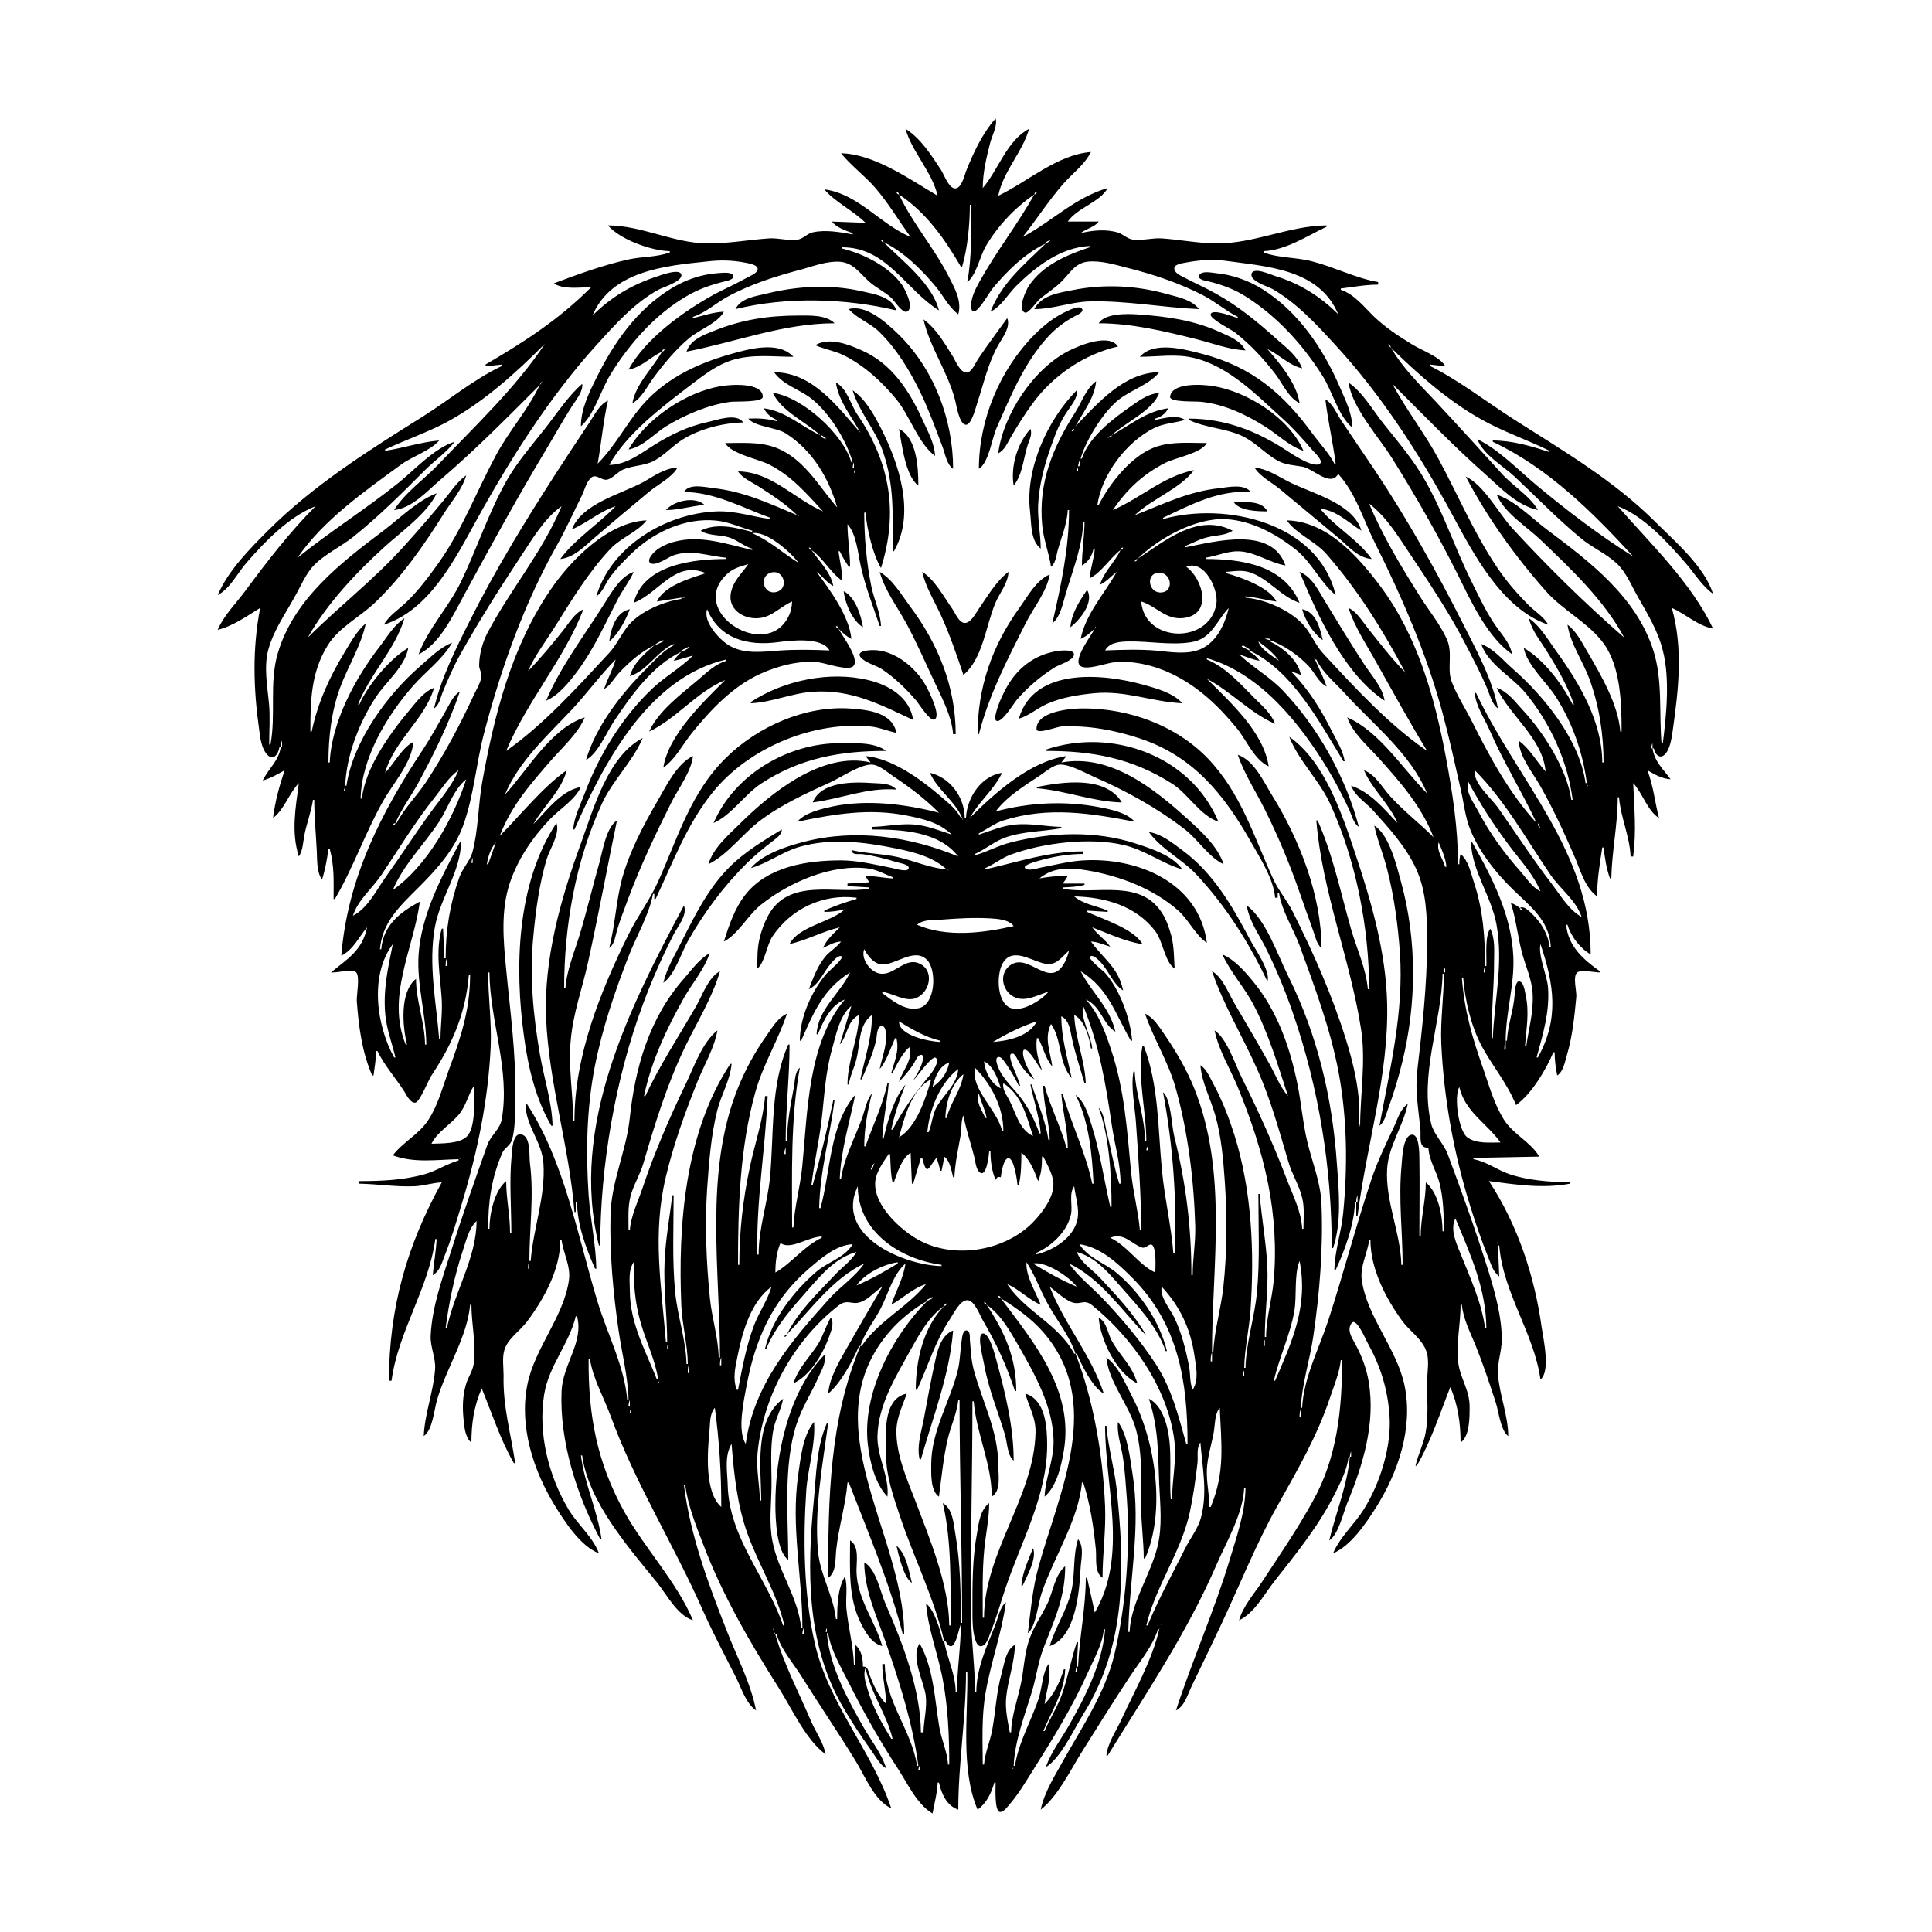 <?xml version="1.0" encoding="UTF-8"?>
<svg xmlns="http://www.w3.org/2000/svg" xmlns:xlink="http://www.w3.org/1999/xlink" width="1500pt" height="1500pt" viewBox="0 0 1500 1500" version="1.1">
<g id="surface1">
<path style=" stroke:none;fill-rule:nonzero;fill:rgb(0%,0%,0%);fill-opacity:1;" d="M 773 92 C 762.996 103 755.441 119.211 750 133 C 748.707 136.473 746.422 147.02 741 146.219 C 736.352 145.484 732.992 135.602 730.656 132 C 723 120.395 714.926 107.457 703 100 C 708.332 118.516 723.488 133.004 728 152 C 706.52 139.328 678.836 119.535 653 119 C 660.824 128.703 671.449 136.441 679.719 146 C 690 158 697.781 171.309 707 184 C 683.344 174.098 666.609 150.586 640 147 C 648.426 157 662.465 163.465 672 173 L 646 172 C 649 176.547 656.949 179.16 662 181 L 662 182 C 652.43 180.195 640.672 178.176 631 180.395 C 626.566 181.41 623.492 185.504 619 186.129 C 612 187.082 604 184.598 597 185.09 C 580.957 186.188 565 189.188 549 189 C 522.699 188.684 498.277 175.074 472 175 C 481.457 186.031 505.664 194.703 520 195 L 520 196 C 509.594 199.82 498.68 199.07 488 201.426 C 468.621 205.695 448.516 213 430 220 C 437.414 225.074 450.379 223 459 223 C 433.965 248.035 407.34 265.277 377 283 L 377 284 C 381.422 284 385.621 283.555 390 283 L 390 284 C 368 294.348 348.488 310.746 328 323.574 C 285.816 350 243.363 376.637 208 412 C 193.523 426.477 177.223 443 169 462 C 178.633 457 184.281 445.055 191.289 437 C 205.672 420.469 224.277 401.164 245 393 C 224.984 413.016 207.883 435.262 191 458 C 183.703 468.051 173.992 477.434 169 489 C 180.691 486.223 191.836 478.219 202 472 C 195.816 504 196.734 535 201.285 567 C 202 572.812 202.965 580.16 206.648 585 C 211.711 591.508 216 586 217 580 L 218 580 C 216.359 591.117 208.418 596.512 204 606 C 209.965 604.281 215.652 601.121 221 598 C 216.871 610.219 213.621 622.172 212 635 C 220 629.586 224.805 615.348 232 608 C 229.527 627.137 225.969 646 232 665 C 235.25 660.32 235.297 653.516 236.398 648 C 238.211 639 241.66 630.07 243 621 L 244 621 C 244 634.5 245.309 647.582 245.961 661 C 246.297 668 245.879 677.215 250 683 C 252.422 675.34 253.984 667 255 659 L 256 659 C 259.68 672.77 259 684 259 698 L 260 698 C 274.395 673.594 283.523 646.605 297.426 622 C 305.348 608 319.547 592.562 321 576 C 312 580.508 306 593 299 600 C 306.215 574.574 329.926 558.512 337 534 C 328.648 537.234 323 545.352 317.426 552 C 302.766 569.352 283.344 596.613 281 620 L 280 620 C 280.648 588.637 300.211 556 320.285 533 C 330 521.746 343.566 512.047 351 499 C 341.57 502.574 333.539 511 326 517.426 C 300.59 539.379 274 575.828 269 610 L 268 610 C 269 586.273 279 560.66 292 541 C 299.953 529.023 314.391 517.629 317 503 C 302.887 511.16 285.465 532.02 279 547 L 278 547 C 287 523.57 307 504 314 480 C 305.711 485.418 300.75 494.32 294.793 502 C 276 526.227 257.352 560.578 256 592 L 255 592 C 255 572.402 257.266 552.516 264 534 C 270.184 517.281 280.336 501.535 284 484 C 276.98 489.797 271.902 499.262 267.203 507 C 255.633 526.051 246.539 546.066 242 568 L 241 568 C 240.984 544.281 241.352 522.117 254.469 501 C 263.199 487 279.281 479.164 291 468 C 311.984 448 329 423.512 344.426 399 C 350.512 389.277 358.773 380.203 362 369 C 354.629 374.207 349.781 382.129 344 389 C 333.93 401.23 323.492 413.215 312.828 425 C 289.977 450.258 263 471.043 239 495 C 253.484 469 277 444.035 299 424.172 C 311.344 413 332 398.305 339 383 C 324.414 388.527 311.32 401.539 299 411 C 265.199 436.473 228.324 464.543 215.723 507 C 208.84 530.188 214.422 554.535 210 578 L 209 578 C 209 567.445 209.828 556.508 208.828 546 C 207.543 532.473 204.68 517.359 208.43 504 C 212.66 489 221.609 476.496 229 463 C 233.797 454.652 237.422 445.18 244.301 438.301 C 252.695 430 264.648 424.41 274 417 C 294 401.094 311.926 383.074 330 365 C 337.332 357.668 346.738 351.188 353 343 C 337.441 347.609 321.605 365.117 309 375.199 C 283.688 395.449 256.219 412.672 231 433 C 250.969 403.797 282.848 381.598 311 361 C 319.848 354.375 334 350.086 341 342 C 326.77 343.133 313 348 299 350 L 299 349 C 315.199 341.34 333.363 335.25 349 326.562 C 376.664 311.184 400.75 289.25 423 267 C 400.449 301.098 368 331.555 339.961 361 C 328.852 372.617 314.621 382.219 306 396 C 320 394.551 331.801 381.117 342 372.426 C 369 349.379 393.879 324.121 419 299 C 410 318.07 395.363 334.41 385.309 353 C 370.199 381 359 411 340.574 437 C 333 447.578 325.223 458 316 467 C 309.926 473.008 302.348 477.5 298 485 C 333.535 473.75 353.398 433.75 369.859 404 C 396 356.617 426.625 308.191 463 268 C 477.445 252.156 492 235.586 511 225.039 C 514.551 223.059 529.984 218.574 529 213.273 C 528 208 512.879 213.73 510 214.672 C 490.703 221 474.422 230.617 460 245 C 474.508 210.34 516.445 206.32 549 203 C 559.211 201.742 568.891 202 579 204.004 C 581.379 204.492 588.918 205.59 588.219 209.363 C 587.68 212.27 582.254 214.301 580 215.574 C 571.859 220.18 563.219 224 555 228.309 C 531.453 241.074 500.82 263.039 488 287 C 497.859 285.242 505 277.188 514 273 C 506.695 286.105 493.727 297.707 491 313 C 498 309.379 502.254 300.289 506.883 294 C 515.242 282.648 524.191 271.711 535 262.59 C 542.523 256.242 557.609 250.586 562 242 C 553.625 242.359 546 245.133 538 247 L 538 246 C 547.617 243 556 235.125 565 230.309 C 583 220.488 603 214.223 623 209 C 632 206.387 642.449 202.605 652 203.215 C 662.727 204 667.66 212.355 675 218.816 C 680.273 223.457 686.766 226.48 691.984 231.184 C 694.195 233.176 700.93 244 704.438 241.824 C 709.973 238.574 702.512 224.305 700.199 221 C 690.344 207 670.457 197 654 193 L 654 192 C 688.668 192.023 703 224.77 729 241 C 723.73 220.105 700.574 202.574 686 188 C 701.652 195.438 716 209.789 726.914 223 C 732.598 230 736.738 238.652 744 244 C 747 233.375 740.918 223.199 736.242 214 C 725 192.121 708.355 173.148 698 151 C 719.207 165.027 733.453 185.504 746 207 L 747 207 C 751.27 192.688 752.988 174 753 159 L 754 159 C 754 179 754.641 199.395 751 219 C 757.867 214 760.957 198.559 765.453 191 C 774.871 175.172 787.809 161.367 803 151 C 790.199 174 773.684 195 760.859 218 C 757.832 223.465 754.496 229.641 754 236 C 754 237.371 753.719 241.793 755.992 241.793 C 760 241.793 768 227.121 770.613 224 C 781.711 210.523 796 196.473 812 189 C 795.219 205.434 777.734 219.488 769 242 C 777.211 238.16 782.641 228.34 789 222 C 804.172 207 823.676 192 846 191 L 846 192 C 828 198 809.59 205.789 798.75 222 C 796.672 225.109 789.707 240 795.652 242.652 C 798.258 244 805 234.082 807 232.438 C 812.492 227.75 818.715 224 823.91 218.828 C 830.688 212.27 834.543 204 845 203.094 C 855.512 202.23 865.93 205.598 876 208.129 C 896 213.188 916.598 220.066 935 229.781 C 944 234.555 951.93 241.484 961 246 L 961 247 C 958 246.07 940.906 239.223 939.922 244.109 C 939.227 247.566 956.211 256.012 959 258.211 C 970.832 267.527 981.582 279 990.625 291 C 996 298.199 1000.633 309.016 1009 313 C 1006.711 297.715 993.848 282.309 984 271 C 993.445 275.469 1000.59 283.527 1011 286 C 1007.465 276.672 999.234 270.293 992 264 C 977 250.492 961.562 237.66 944 228 C 936.18 223.496 927.949 220 920 215.742 C 917.395 214.391 912.324 212.352 911.781 209.016 C 911 205.027 918.441 204.301 921 203.805 C 930.699 202 941.172 201.086 951 202.426 C 983.93 207 1024.266 208.793 1039 244 C 1025 230.051 1008.922 220 990 214.281 C 986.816 213.32 973.398 207.051 971.754 212.422 C 969.961 218.258 984.461 222.402 988 224.43 C 1007 235.348 1022.203 252.004 1036.914 268 C 1072.391 306.578 1101.762 352.023 1126.691 398 C 1143.676 429.324 1165.789 472.648 1202 485 C 1198.777 479 1191.832 474.809 1187 470 C 1177.688 460.73 1169.324 451 1162 440 C 1144.168 413.383 1131.879 384.078 1116.691 356 C 1105.879 336.012 1091.66 318.027 1081 298 C 1104.684 321.684 1127.949 345.812 1153 368.051 C 1165.367 379.027 1177.316 392.137 1194 396 C 1188.371 385.559 1174.281 377 1166.172 368 C 1149.168 349.207 1132.18 330.539 1114.91 312 C 1102.688 299 1088.949 285.711 1080 270 C 1101.215 290.777 1124 311 1150 325.57 C 1166.629 335.023 1185.855 341.473 1203 350 L 1203 351 C 1188.699 346.348 1174.172 342.012 1159 342 L 1159 343 C 1202.258 363.496 1236.18 397.426 1268 432 C 1242.238 416 1216.324 396.188 1193 376.754 C 1178.895 365 1163.613 349 1147 341 C 1151.77 353.316 1166.637 361.367 1176 370.09 C 1193 386 1209 402.691 1227 417.566 C 1235.754 425 1246.605 429.492 1254.961 437.184 C 1262.535 444.156 1266.406 454.227 1271.426 463 C 1279 476.477 1287.281 489.777 1291 505 C 1296.621 527 1293.824 554.664 1291 577 L 1290 577 C 1288 553.137 1291 528.137 1283.656 505 C 1270.309 463.344 1234.555 436.293 1201 411.129 C 1188.559 401.797 1176.961 389.184 1162 384 C 1168 398.289 1185 408.574 1196 419.039 C 1219.465 441.477 1245.582 466.035 1261 495 C 1230.348 468.242 1201.625 440 1174 410 C 1163.496 398.484 1152.168 376.613 1138 370 C 1154.879 402.078 1176.352 432 1200.285 459 C 1213.555 474.051 1233.801 483.777 1245.363 500 C 1258.34 518.215 1259 546.664 1259 568 L 1258 568 C 1256.242 546.492 1243 524.25 1232.426 506 C 1228 498.512 1224 490.234 1217 485 C 1219.172 499.703 1228.863 513.137 1233.945 527 C 1241.539 547.707 1245 570.004 1245 592 L 1244 592 C 1243.914 560.516 1226.414 530.711 1208.574 506 C 1202 497 1196.199 486.484 1187 480 C 1189.23 489.379 1195.566 497 1200.574 505 C 1208.867 518.312 1216.953 532.082 1222 547 L 1221 547 C 1212.918 531.164 1198.566 512 1183 503 C 1185.617 516.527 1200.609 529.477 1207.945 541 C 1220.785 561.164 1228.934 584.238 1232 608 L 1231 608 C 1226.516 574.715 1199.215 541.074 1175 519.715 C 1167 512.805 1160 503.797 1150 500 C 1155.219 515.727 1174.176 525.602 1184.387 538 C 1203.484 561.199 1217.199 591.082 1221 621 L 1220 621 C 1216.418 596.738 1198.363 568.562 1182 551 C 1176 544.547 1170.672 537 1162 534 C 1172.414 556.012 1197.758 573.324 1200 599 C 1192.832 591.195 1187.75 581.184 1179 575 C 1180 588.102 1189.426 599 1195.719 610 C 1205.641 627.414 1214 645.656 1222 664 C 1226.879 674.805 1230 688.691 1240 696 C 1240 682.566 1242 671.098 1244 658 L 1245 658 C 1246 666 1247.18 674.48 1250 682 L 1251 682 C 1251.434 661 1256 640.168 1256 619 L 1257 619 C 1258.242 634.605 1265.324 649.262 1266 665 L 1268 665 C 1270.57 645.09 1268.855 628 1268 608 C 1275 615.34 1279.48 630.168 1288 635 C 1284.773 622.531 1283.676 610.121 1279 598 C 1284.629 601.285 1290.387 604.656 1297 605 C 1291.277 597 1284.535 591.387 1283 581 L 1284 581 C 1284.992 586 1289 590.109 1293.297 585 C 1296.887 580.34 1297.926 572.551 1298.715 567 C 1303.234 535.145 1306.859 503.449 1298 472 C 1308.789 476.648 1318.219 486 1330 488 C 1313 452.203 1281.652 422.363 1256 393 C 1276.406 400.57 1295.594 422 1309.422 438 C 1316 445.734 1321.598 455.078 1330 461 C 1323.273 439.75 1300.32 420.297 1285 405 C 1253.184 373.234 1213.723 350 1176 326 C 1154.352 312.215 1132.895 295.402 1110 284 L 1110 283 C 1114 283.512 1117.922 284 1122 284 C 1117 276.469 1103.629 272 1096 267.188 C 1085.859 261 1075.625 254.203 1067 246 C 1059.285 238.586 1051.488 228.348 1041 225 L 1041 224 C 1050.602 222.785 1060.305 221.027 1070 221 L 1070 219 C 1052.75 216.031 1036 207.352 1019 203 C 1006.418 199.578 993.23 200.559 981 196 L 981 195 C 998.344 194.242 1014.715 183.242 1030 176 L 1030 175 C 1000.801 175.242 973.523 189.348 944 189 C 929.977 188.828 915.984 186.047 902 185.09 C 894.645 184.586 886.688 187 879.574 186.027 C 875.199 185.457 872 181.824 868 180.559 C 858.816 177.746 848.176 178.789 839 181 C 843.184 177.57 850 176.336 853 172 L 829 172 C 836.73 161.059 853.914 157.121 860 146 C 834.484 153.387 816.875 171.824 794 184 C 804.688 170.523 813.969 156.012 825.289 143 C 832.508 134.703 842 128.008 847 118 C 820.668 120.152 798 141.02 775 152 C 779 132.641 793.656 118.555 799 100 C 781.824 109 775 132 763 146 C 763 134 766 121.652 769 110 C 770.566 104.77 774.559 97.27 773 92 M 698 151 C 696.363 150.453 696.547 150.637 696 149 C 697.637 149.547 697.453 149.363 698 151 M 805 149 C 804.453 150.637 804.637 150.453 803 151 C 803.547 149.363 803.363 149.547 805 149 M 686 188 C 684.363 187.453 684.547 187.637 684 186 C 685.637 186.547 685.453 186.363 686 188 M 816 186 C 814.551 187.609 813.949 188.062 812 189 L 812 188 L 816 186 M 1050 332 C 1049.762 320.543 1044.453 310.305 1040 300 C 1027.238 270.469 1007.688 241.695 980 224.426 C 969.227 217.703 956.688 213.27 944 212.074 C 940.758 211.77 933.266 210 931.176 213.508 C 929.191 217 936 218 938 218.426 C 948.855 221 958.617 224.648 968 230.691 C 992.195 246.277 1011.609 267.781 1026.945 292 C 1034.285 303.586 1039.34 323.633 1050 332 M 451 331 C 461.188 322.266 466.68 302.641 473.812 291 C 488.453 267.102 508.59 244.137 533 230 C 542.445 224.34 552.41 221 563 218.422 C 564.715 218.008 571 216.66 569 213.559 C 567.234 210.805 559.805 212 557 212.09 C 544.281 213 531.801 217.398 521 224.066 C 494.18 240.617 476.418 266.211 462.758 294 C 457 305.5 451 318.004 451 331 M 803 240 C 817.648 240 831.445 234.371 846 234.016 C 874.824 233.309 902.469 238.773 931 240 C 925 232.496 914.754 230.742 906 228.293 C 882.176 221.625 857.27 220.383 833 225.199 C 821.984 227.387 808.711 229.082 803 240 M 571 240 C 610.789 230.195 656.406 231.574 696 241 C 692.328 230.297 678.723 228.328 669 226.121 C 644.855 220.637 618.914 222 595 228 C 586.57 230 575.191 231.43 571 240 M 760 364 C 767.867 359 770 340.539 773.859 332 C 784.637 307.609 795 282.066 813.172 262 C 819.461 255.023 826.707 249.57 835 245.242 C 836.449 244.488 841.961 242.125 840 239.652 C 838 237 831.246 240.309 829 241.312 C 819 245.77 810.637 252.285 803 260 C 776.191 287.09 760 326 760 364 M 659 240 C 665 247.004 675 250.492 682 257.039 C 696 270.516 706.309 287.57 714.742 305 C 721.328 318.617 726.441 333 731.809 347 C 733.855 352.391 735 360.633 740 364 C 740 325.609 724.973 286 697 259.039 C 688.18 250.566 672.34 236.094 659 240 M 853 251 C 878.691 251 904.199 257.172 929 263.371 C 941.492 266.496 954 271.441 967 272 C 962.895 264.254 954.59 261.23 947 257.77 C 926.508 248.43 905.188 245.609 883 244.09 C 874.762 243.527 857.852 243.227 853 251 M 1040 244 L 1039 245 L 1040 244 M 533 273 C 571.477 265.535 608.219 251 648 251 C 641.348 244.355 628.82 245 620 245 C 597 245 576.344 248.062 555 256.602 C 546.371 260.051 536.262 263.418 533 273 M 538 247 L 537 248 L 538 247 M 782 247 C 774.355 257.645 766.484 268.094 759.203 279 C 757.324 281.82 754.215 289.793 749.926 289.23 C 745.254 288.613 742 280.473 739.945 277 C 733.426 266.699 727 255.148 717 248 C 722 270 736 288.82 741.629 311 C 742.543 314.668 744.863 329.793 750 329.793 C 754.434 329.793 757.871 315.379 759 312 C 763.902 297.309 767.281 281.547 775 268 C 778.305 262.199 784.816 254 782 247 M 962 247 L 961 248 L 962 247 M 633 268 C 640 271.156 647.98 272.324 655 275.809 C 671 283.758 684.645 296.324 695.914 310 C 706.457 322.793 712.867 344.305 726 354 C 725.547 344.09 720.309 335 716.305 326 C 706 303.465 692.449 282.258 669 272 C 658.703 267.297 643.555 261.555 633 268 M 775 352 C 780.246 349.316 782 344 785 339 C 790.215 330.113 795.777 321.293 801.883 313 C 817.777 291.41 841.719 275.078 868 269 C 861 258.613 838.387 268.078 830 272.27 C 802.648 286 778.934 321.535 775 352 M 424 266 L 423 267 L 424 266 M 1078 267 C 1079.188 268.188 1079.527 268.586 1080 270 C 1078.453 268.738 1078.191 268.805 1078 267 M 464 360 C 467 343.617 468.27 327.273 472 311 C 465.254 314.215 461.691 322 457.668 328 C 448.793 341.289 439.965 354.562 431.309 368 C 407.422 405.09 384.492 442.52 364.754 482 C 354 503.391 342.418 526.578 337 550 C 341.285 547.168 341.984 541.551 343.859 537 C 347.898 527.199 352.215 517.238 357.426 508 C 372 482 387.766 457 404.332 432 C 413.34 418.488 422.52 402.496 436 393 C 421.234 428.461 396.383 457.52 378.641 491 C 374.59 498.645 372 508.273 372 517 C 372.176 519.824 374 522.277 373.797 525.09 C 373.273 530 369.734 535.547 367.691 540 C 357 563.188 344.945 585.656 330.922 607 C 323.84 617.777 313.828 627.586 308 639 L 307 639 C 311.652 628.219 319 618.359 324.691 608 C 336.992 585.254 348.703 561.523 357 537 C 351.969 539.832 349.387 546.105 346.578 551 C 340.625 561.383 334.941 572.016 328.332 582 C 295.848 631.086 269.719 682.238 265 742 C 274.445 737.281 278.422 727.719 285 720 C 281.309 738 269.953 744.258 257 755 C 261.445 755.488 273.188 752.02 276.383 754.777 C 279.727 757.668 276.781 772.484 277 777 C 278.418 796.422 281 817.031 289 835 L 290 835 C 290.812 828.598 291.996 822.484 292 816 L 293 816 C 298.41 827 307 836.789 313.656 847 C 315.371 849.637 318.555 856.73 322.574 856.078 C 325.84 855.551 332.809 838.289 335 835 C 351.297 810.543 361.578 786.645 364 757 L 365 757 C 364.926 784.617 357.43 806.445 348 832 C 343.379 844.738 339.898 858.629 332.25 870 C 324.855 881 312.816 886.789 305 897 C 321.457 903.176 338.984 900.352 356 900 L 356 901 C 347 903.586 339 909 330 911.574 C 313.441 916.316 296 917 279 917 L 279 919 C 293.402 919.297 307.477 921.598 322 921 C 329 920.648 335.914 918.305 343 918 C 315.863 967 302 1015.73 302 1072 L 304 1072 C 309 1034 332.82 1000.461 338 962 L 339 962 C 338.598 971.375 336.738 980.652 336 990 C 341.461 987.004 343 980.504 345.199 975 C 350.547 961.637 354.57 947.77 358.719 934 C 370.633 894.457 379 854.355 380.961 813 C 381.812 793.574 379 774.34 379 755 L 380 755 C 380.312 792.77 396.254 830.648 389.555 869 C 388.195 876.805 380.977 881.531 378.344 889 C 368.75 916.227 359 943.496 350.344 971 C 343.484 992.465 335.496 1014.285 334.375 1037 C 333.941 1045.781 338.434 1054.273 337.816 1063 C 336.566 1080.586 329.762 1097.312 329 1115 C 335.973 1110.227 337 1094.754 339.289 1087 C 346.242 1062.82 362.801 1038.18 365 1013 L 366 1013 C 366 1027.531 369.934 1045 367.785 1059 C 366.938 1064.59 363.277 1069.547 361.746 1075 C 359 1084.367 359 1093.457 360 1103 C 360.477 1108.352 361.488 1116.613 366 1120 C 366 1105.371 368 1091.504 374 1078 C 381.992 1097.219 388.484 1118 399 1136 L 400 1136 C 396.547 1112.52 390.395 1092.078 390.984 1068 C 391 1061.688 389.754 1054.086 391.652 1048 C 394.43 1039.098 403.855 1033.207 409.238 1026 C 422.441 1008.336 434.984 985.543 435 963 L 436 963 C 437.531 973.363 443.246 983.254 441.699 994 C 437.594 1022.57 415.195 1046.445 409.449 1075 C 402.945 1107.324 414 1141.574 430.812 1169 C 438.559 1181.637 450.719 1200.469 465 1206 C 460.277 1193.117 448.418 1183.684 441.453 1172 C 426 1146.098 417.609 1113 422.438 1083 C 426 1060.254 441.887 1043.52 447 1022 L 448 1022 C 453.418 1042 436.953 1059.125 436 1080 C 434.328 1119 447.762 1160.754 466 1195 L 467 1195 C 464 1173 453.828 1152.258 451 1130 L 452 1130 C 456.91 1166.297 488.273 1201.742 510.391 1229 C 518 1238.547 525.785 1254 538 1258 C 525.5 1228.133 500.684 1202.363 484.863 1174 C 463.348 1135.438 456.641 1098.375 457 1055 L 458 1055 C 460.195 1070 468.797 1085 473.945 1099 C 493.254 1152 523.328 1199.406 546 1251 C 553.969 1268.711 563 1285.695 571.754 1303 C 576 1311.578 579 1322.137 587 1328 C 582.848 1306.598 572 1286.223 564.203 1266 C 549.836 1229.434 535.945 1192.121 531 1153 L 532 1153 C 534 1168.391 540 1183.551 545.574 1198 C 560.613 1238 582.188 1275.113 604.945 1311 C 614.941 1326.762 625.742 1351.02 641 1362 C 639.445 1353.277 633.637 1345.121 630 1337 C 620.699 1315 608.57 1292 602 1269 L 603 1269 C 606.375 1280.473 615.637 1291 621.949 1301 C 636 1323.438 651 1345.375 664.797 1368 C 671.852 1379.617 679 1398 692 1404 C 676.652 1358.637 642.895 1322.473 632.426 1275 C 624 1237.527 623.473 1195.238 626 1157 C 627.23 1140.355 633.453 1120.277 632 1104 C 623.227 1114.59 621.625 1132 619.73 1145 C 613.922 1185.297 623 1224 623 1264 L 622 1264 C 619.945 1240.438 603.852 1219.352 599.613 1196 C 597 1181.809 598.828 1168.207 598.996 1154 C 599.168 1139.434 597.703 1124.379 600.461 1110 C 602 1101.711 606.574 1094.281 608 1086 C 585 1103 591 1140.723 591 1165 L 590 1165 C 589.742 1152.602 586.98 1140.508 588.172 1128 C 592.352 1084.094 616 1041 651 1013.672 C 657.996 1008.207 661 1013.324 668 1011 C 674.484 1008.785 679.273 1002.582 685 999 C 675.52 1015.246 666 1031.629 656.719 1048 C 650.895 1058.238 644 1070.047 643 1082 C 652.73 1074 662 1056.59 667 1045 L 668 1045 C 643.938 1102.793 643 1163.414 643 1225 C 649.262 1221 648.496 1210.707 649.168 1204 C 650.953 1186.223 656.555 1168.676 658 1151 L 659 1151 C 674.184 1190.363 690.398 1228.047 701 1269 L 702 1269 C 702 1190.227 628.75 1104.383 691.43 1033.016 C 699 1024.293 709.863 1015.648 720 1010 C 692.672 1037.402 669 1082.355 673.844 1122 C 675.453 1135.438 679.488 1152 689 1162 C 690.676 1146.363 680.836 1131 681.258 1115 C 681.918 1090.301 695.484 1069 707 1048 C 714 1035.52 721 1022.426 733 1014 C 716.859 1030.492 711 1056.449 711 1079 L 712 1079 C 720.699 1060.395 726 1041.316 737.668 1024 C 740.344 1020 745.316 1009.484 750.965 1009.484 C 756.621 1009.484 760.66 1021 763 1025 C 773.375 1042.742 781.637 1060.445 788 1080 L 789 1080 C 789 1054.051 780 1034.277 766 1013 C 777.332 1021 784 1033.215 790.852 1045 C 803.547 1067.258 817.34 1091.66 817.984 1118 C 818.363 1133.469 811.656 1147 811 1162 C 820.484 1154 824 1138 826 1126 C 833.754 1079.57 802.965 1042.449 777 1008 C 788.602 1015.156 800.719 1023.676 809.711 1034 C 857.219 1088.535 822.82 1157.016 806.426 1216 C 801.602 1233.355 800.238 1250.301 798 1268 C 804.254 1263.246 806 1244.641 808.668 1237 C 817.797 1209.613 837.477 1180 840 1151 L 841 1151 C 846.516 1168 849 1185.277 850.828 1203 C 851.48 1210 849.441 1220.652 856 1225 C 856 1206.285 858.785 1187.812 857.961 1169 C 856.242 1129.797 849.199 1087.609 835 1051 L 836 1051 C 839.91 1060.059 848.234 1077.203 857 1082 C 847.215 1052 826.312 1028.121 815 999 C 819.992 1002.629 827.176 1009.684 833 1011.34 C 839.258 1013.117 841.684 1008.391 848 1013.469 C 879 1038.512 906.566 1077.66 911.715 1118 C 913.707 1133.621 910 1148.414 910 1164 L 909 1164 C 907.531 1145.398 910.629 1125.141 905.844 1107 C 903.754 1099.078 899.691 1089.75 892 1086 C 899.617 1109.41 898.984 1128 900 1152 C 900.754 1168.344 902.637 1185 898.625 1201 C 893.191 1222.828 877.984 1244.379 877 1267 L 876 1267 C 876.855 1225.629 885.98 1185.52 879.246 1144 C 877.262 1131.773 875.574 1114.129 868 1104 C 867 1112.422 870.191 1121.684 871.586 1130 C 873.477 1141.262 874 1152.637 874.91 1164 C 877.535 1202.348 874.184 1246.602 865.348 1284 C 858.297 1313.824 840.875 1339.586 826 1366 C 819.27 1378.316 810.918 1391.043 808 1405 C 820.984 1395 830.758 1375 839.426 1361 C 851.777 1341.27 864.191 1321.434 877 1302 C 884.504 1290.621 895 1278.191 899 1265 L 900 1265 C 894.402 1289.188 880.996 1312.559 870.691 1335 C 866.602 1344 860 1353.078 859 1363 L 860 1363 C 890.191 1314.078 921.406 1268.062 944.426 1215 C 952.469 1196.453 965 1175.609 966 1155 L 967 1155 C 966.84 1174.184 960.172 1193 954.719 1211 C 942.812 1250.691 925.816 1288.609 913 1328 C 919.977 1324.434 922 1315.645 925.258 1309 C 932.828 1293.355 940.363 1277.711 947.781 1262 C 962.391 1231.051 975 1199 991.863 1169 C 1007.387 1141.176 1022.488 1115.531 1032.668 1085 C 1035.762 1075.715 1040 1065.789 1041 1056 L 1042 1056 C 1042 1094.395 1038.188 1132 1019 1166 C 1007.242 1187.32 993.32 1207.613 979.922 1228 C 973.598 1237.621 965.242 1246.742 962 1258 C 973.77 1252.512 981.418 1238 989.211 1228 C 1006.203 1206.406 1023.895 1184.707 1036.246 1160 C 1040.684 1151.129 1046 1141 1047 1131 L 1048 1131 C 1046.254 1152.402 1037 1175.113 1032 1196 C 1039.32 1191.164 1042.715 1175 1046 1167 C 1058.211 1137.434 1068 1105.289 1062.715 1073 C 1060.863 1062 1056.898 1051.719 1051.426 1042 C 1048.914 1037.543 1045.797 1032.148 1049.402 1027.297 C 1053 1022.344 1060.484 1040.332 1062 1043 C 1072 1061 1077.375 1078.609 1078.816 1099 C 1080.52 1123.098 1071.445 1151.809 1058.77 1172 C 1051.41 1183.727 1040.414 1193.082 1035 1206 C 1048.711 1200.195 1060.168 1183.219 1067.945 1171 C 1085.453 1143.496 1097.262 1108.816 1090.551 1076 C 1084.648 1047.133 1061.523 1023 1057.301 994 C 1055.758 983.41 1061.613 973.293 1063 963 L 1064 963 C 1064.188 985.605 1076 1008.211 1089 1026 C 1094.641 1033.43 1103.465 1039.273 1107 1048 C 1110.227 1056 1108 1064.715 1108 1073 C 1108 1086.199 1109.184 1100 1106.738 1113 C 1105 1121.645 1100.973 1129.477 1099 1138 L 1100 1138 C 1110.941 1119.258 1118 1097.211 1126 1077 C 1131.969 1090.469 1134 1105.398 1134 1120 C 1141.215 1115.062 1141 1100 1141 1092 C 1140.996 1079.109 1133.688 1070.031 1132.184 1058 C 1130.402 1043.738 1134 1027.543 1134 1013 L 1135 1013 C 1135.953 1024 1141.766 1035 1145.801 1045 C 1151.602 1059.5 1156.512 1074.164 1161.328 1089 C 1163.621 1096.055 1164.98 1110.477 1171 1115 C 1170.863 1098.609 1164.207 1083.223 1163 1067 C 1162.453 1057.762 1165.973 1049.145 1165.973 1040 C 1165.973 1022.668 1161 1004.445 1155.973 988 C 1146.379 957.125 1135.277 926.281 1123.949 896 C 1120.988 888.086 1113.219 880.602 1111.316 873 C 1101.715 834.637 1119.215 794.07 1120 756 L 1121 756 C 1121 774.031 1118.25 792 1119 810 C 1120.895 852.32 1128.711 895.527 1141.34 936 C 1145.465 949.215 1149.863 962.191 1155 975 C 1157.605 981 1158.699 987 1164 991 L 1163 967 L 1164 967 C 1167 1004 1191 1035 1196 1071 C 1203.91 1065 1198.344 1039.699 1197 1031 C 1191.543 991 1178.348 951 1156 917 C 1177.332 919.754 1197.496 923.008 1219 919 L 1219 918 C 1203.535 917.68 1186.777 916.617 1172 911.645 C 1162.457 908.434 1154 901.777 1144 900 L 1144 899 L 1195 898 C 1189 887 1174.445 880.465 1167.465 869 C 1160 857 1156.238 843.195 1151.656 830 C 1143 805.383 1137 785.164 1135 759 L 1136 759 C 1137.355 776.027 1141.891 795.809 1149.785 811 C 1158.188 827.172 1170.348 841 1177 858 C 1189 849.492 1200.312 830.527 1206 817 L 1207 817 C 1207 823.148 1207.863 829 1209 835 C 1213.789 832 1215 824.281 1216.574 819 C 1220.938 804.09 1222.367 789.359 1223.828 774 C 1224.246 769.605 1220.816 758 1224.602 755 C 1227.559 752.613 1238 755 1242 755 L 1242 754 C 1229.336 745 1217.352 734.527 1216 718 L 1217 718 C 1219.684 727.121 1226.801 736.258 1235 741 C 1235 661.113 1178.184 606 1146 538 L 1145 538 C 1145.918 548.527 1152.449 557.516 1156.574 567 C 1167.398 592 1181.613 614.641 1193 639 C 1172 616.238 1156.512 587.5 1142.754 560 C 1137.609 549.723 1131 539.828 1127 529 C 1123.219 518.484 1128.289 507.148 1123.207 496 C 1117.797 484.129 1109.289 474.02 1102.426 463 C 1088 440.098 1073.387 416 1063 391 C 1076.711 401.445 1085.898 417 1095.332 431 C 1110.246 453.367 1125.395 476.078 1137.742 500 C 1143.543 511.242 1149.438 522.355 1154.422 534 C 1156.594 539.074 1158.34 546.82 1163 550 C 1158.43 526.449 1145.887 504.281 1135.246 483 C 1115 443 1092.922 403.379 1068 366 C 1059.301 353 1050.367 340.055 1041.668 327 C 1038 321.566 1034.758 313.242 1029 310 C 1031 326.762 1034.883 343.238 1037 360 L 1036 360 C 1031.957 352.078 1025.395 345.188 1020 338 C 996.652 305.789 972.172 284.715 933 274.629 C 919.551 271.168 895.828 264.602 885 277 C 898.793 277 912.277 274.594 926 277.664 C 953.879 284 975.574 306.688 996 325.172 C 1004.441 332.809 1012 341.359 1019.422 350 C 1020.645 351.434 1027.43 357.656 1025 359.801 C 1020.367 364.199 1002.863 352.367 999 349.832 C 975.676 334.527 951 325 923 325 L 923 326 C 935.578 332.156 950.945 332.383 964 338.312 C 974.66 343.156 981.945 352.133 992 357.648 C 997.875 361 1004.531 361.191 1011 362.285 C 1019.652 363.746 1032.828 378.566 1039 368 C 1052.68 383 1058.355 403.215 1067.246 421 C 1088.387 463.277 1107.48 507.277 1119.848 553 C 1125.309 573.176 1129.746 593.621 1134.348 614 C 1136.68 624.309 1137.684 635.215 1141.871 645 C 1149 662 1160.973 677.215 1174 690 C 1187.492 703.211 1203 714.461 1204 735 L 1203 735 C 1202 725.43 1196.758 716.652 1189.984 710.039 C 1187.688 707.797 1183 702.699 1180 705 C 1177.672 703.121 1175.828 702 1173 701 C 1176.984 713.461 1178.242 726.379 1181.477 739 C 1184.344 750.18 1189.445 760.215 1189.961 772 C 1190.59 786.297 1187 798.176 1185 812 L 1184 812 C 1185 798.828 1187.48 786.164 1184.574 773 C 1183.98 770.305 1183.211 762.582 1179.754 762 C 1176.371 761.273 1176.234 770.023 1176 772 C 1175.195 784.188 1170.523 796 1170 808 L 1169 808 C 1169 786.305 1175.879 764.746 1174.961 743 C 1173.602 710.75 1158.719 681.621 1143 654 L 1142 654 C 1142.977 676.656 1158 696 1161.914 718 C 1167.324 748.785 1160.309 775.539 1159 806 L 1158 806 C 1157.836 786.23 1160 766.766 1160 747 C 1160 738.191 1161 729.086 1157 721 C 1152.625 727.406 1154.336 742.191 1154 750 L 1153 750 C 1153 727.617 1151.457 706.395 1144.332 685 C 1141.84 677.516 1140.191 668.309 1134 663 C 1133.191 665.73 1133 668.148 1133 671 L 1132 671 C 1132 643.055 1127.746 615.449 1122.609 588 C 1113.836 541.086 1100.594 493.797 1071.625 455 C 1054.359 432 1030.258 404.645 999 404 C 1006.711 414.711 1020.805 420 1029.715 430 C 1053.996 457.684 1073.891 489.48 1091 522 C 1080.512 511.484 1071.469 499.586 1062.199 488 C 1057.699 482.371 1053.664 475.133 1047 472 C 1052 487.426 1061.285 501 1069 515 C 1081.871 537.824 1094.348 560.699 1108 583 C 1078.457 562.797 1051.223 533.285 1027 507 C 1021 500.371 1017.84 491.691 1011.816 485.016 C 1001.66 473.758 982 465.23 967 464 L 967 463 C 975 463.641 982.965 466 991 467 C 985.629 456.008 963.32 448.098 952 445 L 952 444 C 958.566 443.48 964.566 442.281 971 444.547 C 985.309 449.59 994.738 463.457 1009 468 C 996.707 438.633 963.926 434 936 434 L 936 433 C 945.488 431.598 954 427.121 964 428.176 C 976 429.465 986.246 437 998 439 C 987.473 408.141 942.977 420.543 920 425 L 920 424 C 926 421.684 931.469 418.398 938 417 C 944.184 415.457 951.723 415.758 957 412 C 930 398 904.375 420 883 434 C 899.41 418 928.184 401.738 952 403.094 C 971.828 404.223 990.77 414.551 1006 426.664 C 1018.594 436.684 1025 452.176 1037 462 C 1023.652 405.664 951.371 389.402 903 403 L 903 402 C 924.527 391.816 946.168 380.289 971 382 C 966.453 375.535 953.754 378.109 947 379 C 923 381.391 903 391.441 881 400 C 894.293 387.277 916.281 379.52 927 365 C 902.719 370.023 885.996 386.508 864 396 C 874.801 380 887.625 368 905 359.246 C 913.273 355.137 932.41 352 937 344 C 924 344 910.484 342.656 898 346.75 C 879 353 861.746 375 853 392 L 852 392 C 855.512 368.137 874.605 343.07 896 332.379 C 903.629 328.562 912 328.516 920 326 C 913.727 321.715 903.941 324.691 897 326 L 897 325 C 901.57 323.539 904.871 321.359 907 317 C 890 319.277 877.426 330 863 338 C 873.301 328.148 895.312 318.75 900 305 C 892.355 305.672 886.188 309.754 880 314.027 C 865.621 324 845.52 338.68 840 356 L 839 356 C 843.184 341.473 857 319.117 869 310 C 878.418 302.652 892.77 298.363 900 289 C 873 289.074 852.266 313.008 835 331 C 840.922 320 849.867 309 851 296 C 842.969 302 840 312 834.91 320 C 817.418 347.289 805.988 374.609 809.172 408 C 810.227 419.074 814.402 429.133 816 440 C 819.449 437.387 820 432.066 821 428 C 823.859 417.617 828.531 406.773 829 396 L 830 396 C 829.914 426.32 823.723 454.676 817 484 C 823.492 478.582 825 468.828 827.426 461 C 832.648 443.137 840.613 423.781 841 405 L 842 405 C 842 416.371 840 427.637 840 439 C 844.875 436.371 847.957 431.387 849 426 L 850 426 C 849.379 433.789 846.621 441.211 846 449 C 855 444.648 861.77 433.273 870 427 C 865.527 436.453 856.988 444 854 454 C 858.996 451.668 862.629 447.332 867 444 C 857.383 461.277 843.176 476.031 839 496 C 843.352 494.156 846.602 491.25 850 488 C 847.656 493.012 832.68 512 838.746 517 C 843.398 520.781 859.289 514.715 865 514.172 C 880 512.723 896.398 516.68 910 523.258 C 930.438 533.145 946.52 548.52 960.738 566 C 968 575.121 974 590 985 595 C 981 568.238 955 545.031 937 527 C 955.668 536.832 970.672 553.66 990 562 C 986.902 553.828 980 548.047 974 542 C 962.824 530.824 951.887 518.23 937 512 L 937 511 C 978.25 522.707 1009.309 561.621 1030.797 597 C 1036.871 607 1042.223 617.422 1047.219 628 C 1049.395 632.605 1050.684 639.055 1055 642 C 1045 603.617 1023.328 564.73 995.91 536.016 C 985.758 525.383 972.59 518.129 962 508 C 967.332 509.805 972.398 512.172 978 513 C 975.727 510 973.453 507.797 970 506 L 970 505 C 1003.742 521.031 1024.395 560.605 1043 591 L 1044 591 C 1042.77 582.797 1037.914 575.336 1034.246 568 C 1025.613 550.734 1015.715 534.723 1002 521 L 1010 524 C 1007.934 512.559 996 502.77 986 498 L 986 497 C 996.891 501.016 1007.957 508.578 1015.906 517.016 C 1020.758 522.16 1023.547 529.723 1030 533 C 1027.543 525.785 1023.922 519.027 1021 512 L 1022 512 C 1026.887 522.27 1036.324 529.707 1043.828 538 C 1066 562.504 1094.973 584.715 1108 616 C 1089.195 597.184 1071 567.789 1046 557 C 1049.988 569.02 1062.547 579.723 1070.836 589 C 1087.922 608.137 1103.629 626 1113 650 C 1102 639.047 1089.535 629.516 1079.172 618 C 1072.895 611.027 1068 601.527 1059 598 C 1065.441 613 1078.688 624 1085 639 C 1074.285 627.809 1064.176 615.176 1049 610 C 1052.188 618.223 1060 622.684 1065.828 629 C 1078.465 643 1091.887 657.695 1099.688 675 C 1107.559 692.461 1108 712.203 1108 731 C 1108 764.574 1104.219 798.676 1100.285 832 C 1098.562 846.602 1101.445 862.445 1102.828 877 C 1103.336 882.312 1101 891.777 1109 891 C 1109.445 900.711 1115 908.77 1117.523 918 C 1120.676 930.262 1121 943.414 1121 956 L 1120 956 C 1119.898 943.816 1116.836 926.148 1107 918 C 1106.992 932.121 1103 946 1103 960 L 1102 960 C 1102 939.609 1102.344 919.375 1102 899 C 1101.941 895.414 1102 880.047 1095.945 881 C 1089 882 1088.672 899.809 1088.172 905 C 1085.664 931 1088.996 956.203 1089 982 L 1088 982 C 1087.48 957 1075.348 932.551 1077 907 C 1078.293 889.352 1089.398 874.453 1093 857 C 1086.871 861.551 1085.352 868.367 1082.219 875 C 1075.84 888.516 1069.406 901.789 1064.668 916 C 1052.645 952.062 1043 989 1031.328 1025 C 1024.297 1046.578 1011.988 1070.078 1011 1093 L 1010 1093 C 1010.785 1074.664 1016.883 1056.172 1019.574 1038 C 1024.602 1004.035 1027.465 968.34 1025.961 934 C 1025.242 917.582 1018.641 902 1014.883 886 C 1011.449 871.52 1010.336 856.594 1007.398 842 C 1001.633 813.348 991.727 784.824 972.914 762 C 966.434 754.133 958.566 745.051 949 741 C 955.48 755 966 766.418 973.215 780 C 984.887 802.461 992.199 827.031 1000 851 C 993.586 843.457 990.344 834.512 985.574 826 C 976.918 810.547 968 795.188 959 780 C 954 771.75 949.574 759 941 754 C 949.938 780.414 964.824 804.598 976 830 C 986.543 853.359 993 877.559 1000.293 902 C 1003 911.633 1008.73 920.234 1011 930 C 1012.957 937.652 1012 946.172 1012 954 L 1011 954 C 1010.422 940.684 1003.484 927.301 998.809 915 C 988.641 888.262 977 862.578 964.246 837 C 959 826.672 952.77 806.383 943 800 C 946.246 815.695 954.934 829.324 960.988 844 C 970.973 868.191 979.414 893.305 984.551 919 C 989.465 943.566 991.199 970.09 988.828 995 C 987.477 1009.238 983 1023.77 983 1038 L 982 1038 C 982 1019.629 984.77 1001.48 983.961 983 C 983 964.316 979.473 945.648 978 927 L 977 927 C 977 952.578 978.297 978.547 975.828 1004 C 973.961 1023.32 967.398 1042.637 967 1062 L 966 1062 C 966.309 1047 969.883 1032 970.91 1017 C 974 972 971.957 924.453 958.34 881 C 954 867.5 949 854.438 942.305 842 C 939.551 837 936.938 830.168 932 827 C 933 840.508 939.93 853.086 943.57 866 C 948.199 882.398 949.754 900.078 950.91 917 C 952.777 944.254 952.746 971.828 949.836 999 C 948 1016 942.727 1033.094 942 1050 L 941 1050 C 941 981.676 953.535 910.641 927.199 845 C 921.234 830.133 913 816.16 903.973 803 C 899.883 797.07 895.68 790.121 889 787 C 895.641 806.5 906.859 824 912.574 844 C 922.289 878.055 927 916.648 927.984 952 C 928.301 964.82 926 977.281 926 990 L 925 990 C 925 952.41 920.75 918.5 911.629 882 C 909.609 874 909.199 853.215 903 848 C 910.746 889.723 913.812 931 912 973 L 911 973 C 909.305 951.539 904.215 930.453 902.172 909 C 899 877 899.797 842.582 888 812 L 887 812 C 882.672 835.316 890 862.234 890 886 L 889 886 C 888.988 867.695 881.781 850.199 881 832 L 880 832 C 877.91 844.344 881 858.555 881.91 871 C 883.828 899 886 927 886 955 L 885 955 C 883.695 940.023 879.605 925.105 878.172 910 C 875 877.215 873.223 846.672 862.668 815 C 857.965 801 853.234 787.145 843 776 C 854.996 781.277 856 795 866 801 C 861.602 782 847.461 770.57 839 754 C 860.887 767.727 865.828 787.145 878 808 L 879 808 C 877.578 790.574 869.422 768.113 857.699 755.039 C 856.492 753.695 843.688 744 846.637 742.445 C 849.207 741.176 853 745.543 854.57 747.094 C 860.574 753.523 864.531 764.469 872 769 C 868.297 751.102 856.777 744.582 847 731 C 852.449 731.25 856.852 733.527 862 735 C 857.988 729.32 852 725.652 848 720 C 860.297 724.641 873.934 731.238 887 733 C 880.512 721.168 855.883 713.547 844 708 L 844 707 L 860 708 L 860 707 C 851 703.152 841.77 702.383 834 696 C 857.809 696.492 882 703.25 897 723 C 902.93 730.699 904.305 747 912 752 C 911.414 743.738 911.582 735.055 909.523 727 C 908 721.227 905.961 715.137 902.906 710 C 885.945 681.465 851 695 825 690 L 825 689 C 830.488 688.766 836.758 688.551 842 687 L 842 686 L 825 686 C 826.641 684.02 827.852 682.289 829 680 C 821.516 680 814.367 680.629 807 682 C 817.965 673 830.734 673.598 844 675.754 C 869.234 680 895.734 690 915 707.176 C 922.793 714.133 928.598 726.609 937 732 C 930.902 684.773 882.508 665.176 840 668.09 C 829.262 668.824 818.555 671.637 808 673.609 C 805.195 674.137 798.312 676.543 795.922 674.078 C 793.625 671.719 804.695 668.801 806 668.426 C 817.391 665.176 829 663 841 663 L 841 661 C 814.457 661.004 790.504 669.152 765 675 L 765 674 C 771.941 671 777.723 666.078 785 663.438 C 809.984 654.359 845.945 650 872 656 C 888.715 659.684 902 670.383 918 675 C 909.992 664 894.512 659.133 882 655 C 851 644.801 816.277 646.039 785 654 C 775.301 656.332 766.582 661.379 757 664 L 757 663 C 765.391 659.266 772 653.141 781 650.078 C 794.902 645.312 809.711 645.652 824 643 L 824 642 C 811.988 641.754 800 639 788 640.172 C 778.305 641.109 769.188 645.012 760 648 L 760 647 C 766.52 643.758 771.926 639.277 779 637.027 C 813.605 626.027 846.547 631.316 881 638 C 874.82 630.812 862 628.309 853 626.609 C 826.484 621.609 798.914 623.07 773 630 C 782 618.129 795.699 609.828 808 601.668 C 812 599 817.941 593.746 823 593.621 C 830.867 593.43 842.809 600.297 850 603.426 C 874.539 614.102 898.793 627.559 920 644 C 930 651.68 938.648 665.707 950 671 C 945.641 657.324 932.332 645.195 922 635.828 C 895.965 612.234 861.941 585 824 592 L 828 587 C 799.609 591.191 772.465 615.547 753 635 C 759.988 622.461 771.844 613 778 600 C 761.719 602.441 750.684 619.32 750 635 L 749 635 C 748.867 619.008 737.812 603.758 722 600 C 727.84 613.355 741.199 621.559 747 635 L 746 635 C 742.375 628.012 735.879 623.062 730 618 C 714.871 605 692.613 588.812 672 587 L 676 592 C 638.387 583.047 598.316 615.801 574 640 C 565 648.828 553.652 658.594 550 671 C 564.934 663.562 575.926 648.238 589 638.016 C 605.84 625 625.691 616.039 645 607.23 C 652.824 603.66 669.484 592.352 678 593.723 C 683.492 594.605 689.473 600 694 603 C 706.586 611.387 718.289 620.289 729 631 C 703 624.277 673.539 620.617 647 626.004 C 637.934 628 625.203 630.766 619 638 C 647.824 632.051 674.621 627.367 704 633.199 C 717 635.781 729.168 638.617 739 648 C 729 644.773 719.531 640.816 709 640.09 C 698.273 639.352 687.68 641.781 677 642 L 677 644 C 699.754 644 728.867 645.305 744 665 C 706.32 649.312 664 643.297 624 653.629 C 610.762 657.039 591.957 663.188 583 674 C 596.234 670.188 607.508 661.234 621 657.43 C 645.656 650.473 671.316 653.785 696 658.801 C 709.926 661.629 724.199 665.281 735 675 C 722 674 709.559 668.254 697 665.426 C 685 662.746 672.652 662.773 661 660 C 661.934 664.359 666.324 662.711 670 663.223 C 678.887 664.457 687.43 666.727 696 669.305 C 698 670 705.555 671 705.555 673.832 C 705.555 677.695 694.871 674.371 693 674 C 679.945 671.402 666.34 668.031 653 668 C 626.664 668 595.723 672.684 578.418 695 C 570.312 705.449 565.973 718.562 562 731 C 572.793 725.727 581 710.094 591 702.285 C 612.758 685.039 645.605 670.59 674 674.289 C 681 675.203 686.508 678.637 693 681 L 693 682 C 685.945 681.695 679 680.02 672 680 C 672.879 682.016 673.652 683.23 675 685 L 658 686 L 658 688 L 675 689 L 675 690 C 648.812 694.453 612.488 681 596.324 711 C 593.324 716.574 591 723 589.652 729 C 587.844 736.664 588 744.18 588 752 C 593.703 747.66 595.363 733.523 599.75 727 C 614.301 705.359 639.355 693.758 665 697 L 665 698 C 656.742 700.359 647.793 703.371 640 707 L 640 708 C 645.383 708 650.766 707.262 656 706 C 644.598 716.262 620 719.156 613 733 C 626.359 730 638.613 723.098 652 720 C 647 725 641.734 729.543 639 736 C 643.785 733.766 647.602 731.281 653 731 C 649.496 735.746 644.223 738.43 640.52 743.016 C 634.578 750.367 631.355 759.305 628 768 C 636.227 764.129 639.363 754.531 645.184 748.004 C 646.547 746.477 650.688 741.27 653.246 742.461 C 655.965 743.727 642.844 754.555 641.617 756.016 C 630 769.766 621 790 621 808 L 622 808 C 631.496 786.578 639 768 660 755 C 652.277 771.324 634.879 783.734 634 803 L 635 803 C 639.25 792.652 644.922 780.289 656 776 C 626.992 809.547 627 864.312 622.832 906 C 621.273 921.586 616.676 937.477 616 953 L 615 953 C 615 912.574 613.605 868.82 621 829 C 617 832.164 617.27 839.285 616.391 844 C 613.809 857.805 611 872 611 886 L 610 886 C 610 861 613 836.086 613 811 L 612 811 C 597.898 842.812 601 880.227 597.828 914 C 595.879 934.461 589 953.285 589 974 L 588 974 C 587 932.445 594.223 892.402 596 851 L 594 851 C 592.531 869.449 586 888 582.211 906 C 576.797 931.461 574 956 574 982 L 573 982 C 573 937.27 574.316 891.559 586.426 848 C 592.371 826.598 604 808.035 611 787 C 604 790.203 600 797.008 595.859 803 C 586.465 816.137 578.809 830.02 572.801 845 C 546.617 910.262 559 985.73 559 1054 L 558 1054 C 557.684 1038.645 552.699 1023.312 551.168 1008 C 548.371 980.043 547.168 951.062 549 923 C 550.484 902.613 551.914 882 556.895 862 C 559.914 850 566.984 838.449 568 826 L 567 826 C 531.621 879.645 526.309 951.613 529 1014 C 529.699 1029.043 533.875 1044 534 1059 L 533 1059 C 532.617 1040.398 525.941 1021.625 524.172 1003 C 521.809 978.207 523 953 523 928 L 522 928 C 519.871 945 516.781 962.035 516 979 C 515 1000.141 518 1021 518 1042 L 517 1042 C 513.48 997.773 506.383 958.305 516.883 914 C 522.895 888.648 531.734 864.156 541.398 840 C 546.512 827.223 554.66 813.574 557 800 C 545.59 808.812 538.789 828.195 532.703 841 C 520 867.473 508.289 894.152 499 922 C 495.426 932.707 489.926 943.652 489 955 L 488 955 C 488 946.336 487.301 937.465 489.477 929 C 491.801 920 496.949 912 499.574 903 C 508.766 871.586 517.945 841.586 532.258 812 C 541.363 793.184 553.23 774.188 559 754 C 549.82 759 545.539 772.336 540.574 781 C 527.305 804.141 512.293 826.809 501 851 L 500 851 C 505.523 824.23 517.555 798.699 530.859 775 C 537.207 763.699 547 752.355 551 740 C 542.652 744.824 537 753 530.844 760 C 503.867 790.672 493 829.188 488.836 869 C 486 894.156 474.641 917.496 474 943 C 473.273 973.234 475.961 1003.098 480.27 1033 C 482.816 1050.676 487.633 1069.156 488 1087 L 487 1087 C 484.926 1061 471.207 1035 463.719 1010 C 448.672 960.051 438 901.109 409 857 L 408 857 C 408 874 420.773 886.406 421.91 903 C 423.684 929 414 953.664 412 979 L 411 979 C 411 954.035 414.695 928 411.426 903 C 410.703 897.52 412.316 882.586 404.906 880.754 C 397.797 879 397.562 894 397.172 898 C 395.328 917.324 397 937.586 397 957 L 396 957 C 395.992 943.602 393 930.445 393 917 C 383.785 924.469 380 942.637 380 954 L 379 954 C 379 932.77 381.547 914.711 390 895.059 C 391.816 891 396 889.668 397.508 885 C 400.414 875.035 399.73 862.344 399.984 852 C 400.812 818.195 396 784.574 392.828 751 C 390.758 729.582 388.812 707 395.672 686 C 401.844 667.242 413.445 650.215 427 636 C 434.668 628.027 446.266 621.152 451 611 C 435.699 613.73 424.285 629.629 414 640 C 421.797 626 436 613.812 440 598 C 421.195 611.246 404.363 632.637 388 649 C 397 625.301 412.5 608 429 589 C 437.633 579.371 448.953 569 454 557 C 427.82 565.285 409.691 597.789 392 617 C 402.82 591.02 425 571.156 443.91 551 C 455.676 538.371 465.926 524.332 478 512 C 475.738 520 471.551 527.172 469 535 C 474 532.199 477 526.199 481 522 C 488.898 513.766 497.621 506 508 501 C 500 508 492 514.539 489 525 C 502.781 520.602 509.875 505.766 523 500 L 523 501 C 514.746 505.281 507.543 513.449 501 520 C 482.262 538.762 462.508 564.105 455 590 C 464.219 585 470.871 568.695 476.668 560 C 490 540 506.512 516.641 529 506 C 526.793 508.254 524.809 510.426 523 513 C 528 512.238 532.938 510.172 538 509 C 528.176 518.797 515.988 525.488 506 535.039 C 482.973 557.055 465 586.281 453.949 616 C 450.516 625.148 445.805 634.129 445 644 L 446 644 C 469 592.285 503.207 526.066 564 512 L 564 513 C 555.859 515.395 549.316 521.434 543 527 C 529.715 538.301 511.301 551.617 504 568 C 525.434 557.816 540.695 537.289 563 528 C 545.926 545.074 518.777 570.801 515 596 C 524.637 589.195 529.953 578 537.262 569 C 551.895 551 568.57 533.195 590 523.309 C 603.812 517 620.688 512.453 636 514.285 C 641.27 515 658.359 521.035 662.383 517.309 C 668.188 512 653.438 493.152 651 488 C 654 491.109 657 494 661 496 C 659.457 478.422 644.207 457.781 634 444 C 638.676 447.297 641.926 452.43 647 455 C 645 444.32 635.93 435.691 630 427 C 639.352 433.594 644.648 444.406 654 451 C 653.996 443.09 652 435.785 651 428 L 652 428 C 653.969 432.207 656.438 436.129 659 440 L 660 440 C 660 429 658 418.047 658 407 C 664.953 414.727 666 429.117 668.211 439 C 671.727 455.262 677.695 470.316 683 486 L 684 486 C 683.531 475.293 678.547 465.418 676.449 455 C 672.688 436.309 671 417.023 671 398 L 672 398 C 672.992 410.164 677.652 430.605 684 441 C 697.707 397.672 690.926 359.078 665.746 322 C 660.387 314.109 657.816 301.754 649 297 C 651 311.406 661.328 323.469 668 336 C 650.227 315.652 630.848 289.082 601 289 C 608.195 299.129 620.566 302.094 630 309.52 C 643.848 320.414 657.352 342 662 359 L 661 359 C 654.672 337.035 622.922 308.102 600 305 C 606.633 319.219 625.738 327.66 637 338 C 621.859 331 610.328 319.336 593 317 C 595.336 321.406 598.531 324 603 326 L 603 327 C 595.316 325 588.863 324.664 581 325 C 585.777 331.281 602.613 331.742 610 336.438 C 630.684 349.578 643.453 371 650 394 C 634.887 376.535 623.387 354.41 600 346.75 C 588.207 343 575.219 344 563 344 C 567.805 352.445 588.246 356.215 597 360.602 C 614.414 369.332 626 383 639 397 C 616.668 387.379 598.855 366.215 573 366 C 576.406 371.309 583.773 374.324 589 377.691 C 599.469 384.434 610 391.262 619 400 C 596.977 390.832 578 381.664 554 379 C 547.289 378.195 535 375.094 531 382 C 554.652 382.016 576.383 394.133 598 402 L 598 403 C 583.73 401.078 570.676 396.398 556 397.039 C 517 398.746 474.266 424.07 463 463 C 467.66 460 469.891 453.523 473 449 C 477.918 442 483.906 436 490 430.016 C 507 413.34 531.734 401.746 556 404.172 C 565.883 405.16 574.586 409.426 584 412 L 584 413 C 571.266 409.598 556.547 405.703 544 412 C 549.984 416.113 559 415.031 566 417.219 C 572.473 419.273 577.488 424.086 584 426 L 584 427 C 564 422.426 543.625 415 523 420.746 C 516.992 422.434 510.637 425.309 506.535 430.176 C 505.312 431.621 502.629 435.141 504.711 437 C 508.418 440.117 518.434 433 522 431.469 C 536.57 426 549.523 431.816 564 433 L 564 434 C 539 434 499.59 438 492 468 C 511.598 460.57 523.996 434.672 548 445 C 535.844 449 515.84 454.578 510 467 L 529 464 L 529 465 C 515.359 467 497.438 474.496 488.328 485.039 C 482.453 492 479 500.285 472.91 507 C 448.77 533 422 562.699 393 583 C 409 544.684 437.895 512 453 473 C 446 476.242 442.203 483.18 437.551 489 C 428.824 500 419.785 511.008 410 521 C 415.203 509 423.625 498.105 430.574 487 C 443.867 465.766 456.816 444.328 474 426.004 C 482.203 417.398 494.992 413.074 502 404 C 472 405.289 443 435 427.344 458 C 397 502.613 383.867 554.633 374.426 607 C 371.227 624.73 371.441 644.699 366.688 662 C 364.926 668.281 359 674.348 356.691 681 C 349.352 701.613 346 722.176 346 744 L 345 744 L 344 721 L 343 721 C 337.934 738 341.727 757.699 342.91 775 C 343.645 785.746 342 796.32 342 807 L 341 807 C 338.711 778 332.449 749.164 337.613 720 C 341.602 697.496 357.523 677 358 654 L 357 654 C 342.641 681 327.211 710.043 325 741 C 323.477 764.57 330.805 787.59 331 811 L 330 811 C 329.859 793.812 323 777.293 323 760 C 310.168 770.078 312.527 797 316 811 L 315 811 C 299.719 773.746 321 737 326 700 C 310.758 708.18 297.648 718.098 296 737 L 295 737 C 296.672 716 310.758 703.242 325 689 C 339 675 352.664 660 359.562 641 C 367.988 617.828 369.648 592.742 375.883 569 C 389 519 407 468.164 432.574 423 C 439.48 410.75 445.336 397.59 451.629 385 C 453.785 380.691 455.328 373.496 459.391 370.547 C 463.23 367.758 467.492 373.762 472 372.238 C 476.508 370.719 479.539 366.324 484 364.48 C 491.781 361.266 500.438 361.73 508 357.676 C 516 353.316 522.215 346.109 530 341.23 C 543.227 333 561.434 328.32 577 328 C 572 320.277 556.203 326.234 549 327.789 C 534.195 331 520.805 337.453 508 345.426 C 496.875 352.352 486.699 360.715 473 361 C 486.66 336.492 513.934 316 536 299.129 C 546.297 291.332 556.43 283.199 569 279.438 C 584.504 274.801 600 277 616 277 C 604.273 264.344 581.254 271 567 275 C 542.172 282.125 518.973 292.777 501 312 C 487.191 327 478.504 345.492 464 360 M 516 271 C 515.453 272.637 515.637 272.453 514 273 C 514.547 271.363 514.363 271.547 516 271 M 421 296 C 420.316 297.578 420.195 297.777 419 299 C 419.684 297.422 419.805 297.223 421 296 M 1047 297 C 1049.984 317 1070.359 339.082 1080.949 356 C 1099.324 385.355 1116.266 415.027 1131.754 446 C 1142.211 467 1154.402 494.195 1174 508 C 1172.355 498.785 1165 491.613 1160 484 C 1153 473.555 1147.797 462.18 1142.246 451 C 1129.691 425.703 1120.938 398.734 1107 374 C 1098 357.746 1085.777 343.477 1074.199 329 C 1065.555 318.188 1058.492 305.098 1047 297 M 1081 297 L 1080 298 L 1081 297 M 452 298 C 442 306.734 434 318.57 426 329 C 414.738 343.777 402 357.621 392.863 374 C 378.918 399 370.168 426.316 357.742 452 C 348.473 471.156 332.262 488.164 325 508 C 341.379 500.207 352 477.297 360.309 462 C 380.973 424 401.672 386.207 424 349 C 430.781 337.699 437.195 326.066 444.344 315 C 447.289 310.441 452.941 303.645 452 298 M 488 349 C 499 347.016 507.637 337 517 331.066 C 531.949 322 549.539 314.418 567 312 C 570.984 311.449 592.383 312.637 592.246 308 C 591.93 296.516 566.781 298.645 560 299.754 C 532.832 304.191 501.711 325 488 349 M 1012 350 C 1001 324.559 968.602 304.102 942 299.754 C 934.605 298.547 909.789 296.543 908.465 308 C 907.914 312.598 929 311.383 933 312 C 951 314.016 967.754 322 983 331.691 C 992.223 337.629 1001.5 346.652 1012 350 M 662 303 C 666.719 319.375 679.523 333.41 685.305 350 C 694.711 377 693 400.316 693 428 L 694 428 C 710.949 398.824 698 360.289 684.242 333 C 678.688 322.07 672.195 310.184 662 303 M 836 303 C 813.195 326 795.789 364.172 799.715 397 C 800.855 406.531 799.863 419.391 808 426 C 807.969 414.598 805.535 403.477 806 392 C 806.715 376.602 811 360.449 816.219 346 C 819.613 336.469 823 327.406 828.883 319 C 831.863 314.625 837 308.555 836 303 M 835 331 L 834 332 L 835 331 M 698 333 C 700.211 344.742 702.781 369.508 713 377 C 712.996 363.457 712 340 698 333 M 800 333 C 789.918 344.055 784.477 362.094 787 377 C 793.922 368.617 794.523 356.051 797.746 346 C 799 341.691 801.742 337.473 800 333 M 834 333 C 833.453 334.637 833.637 334.453 832 335 C 832.547 333.363 832.363 333.547 834 333 M 669 336 L 668 337 L 669 336 M 638 338 L 641 340 L 641 341 L 637 339 L 638 338 M 863 338 L 863 339 L 860 340 C 861.223 338.805 861.422 338.684 863 338 M 299 350 L 298 351 L 299 350 M 1204 351 L 1203 352 L 1204 351 M 839 356 L 838 362 L 837 362 C 837.355 359.656 837.773 358.012 839 356 M 663 359 L 663 363 L 662 363 C 662.176 361.316 662.316 360.508 663 359 M 444 411 C 455.918 406 465.289 397.145 478 393 C 464.922 406.664 445.867 419 435 434 C 445.289 433 453.516 424.453 461 418 C 475.191 405.762 489.594 393.738 504 381.754 C 510.727 376.156 521.84 370.719 526 363 C 516.438 363.438 508 369.324 500 374 C 482.66 383.512 451.793 390.742 444 411 M 837 363 L 837 366 L 836 366 C 836.25 364.551 836.316 364.246 837 363 M 974 363 C 978.188 370 987.781 374.762 994 380 C 1009 392.391 1024 405 1039 417.438 C 1046.906 424.109 1054 433 1065 434 C 1054.281 418.781 1036.758 409.395 1025 395 C 1037.465 396.094 1046.859 405.684 1057 412 C 1050.566 390.34 1017.793 383 1000 373.742 C 991.594 369.402 983.672 364 974 363 M 664 364 L 664 367 L 663 367 C 663.25 365.551 663.316 365.246 664 364 M 517 396 C 527.23 396 536.871 392.805 547 392 C 539.547 385 523.211 388.773 517 396 M 958 390 C 962.453 396.723 976.609 397 984 397 C 979.375 388.156 966.453 390 958 390 M 1063 390 L 1062 391 L 1063 390 M 437 392 L 436 393 L 437 392 M 1025 394 L 1024 395 L 1025 394 M 864 396 L 863 397 L 864 396 M 620 400.332 C 620.773 400.332 620 400.832 619.668 400.668 L 620 400.332 M 881 400 L 880 401 L 881 400 M 599 403 L 598 404 L 599 403 M 620 437 C 607.867 429.512 597.293 419.562 584 414 C 594.926 411.738 614.305 429 620 437 M 630 427 C 628.363 426.453 628.547 426.637 628 425 C 629.637 425.547 629.453 425.363 630 427 M 872 425 C 871.453 426.637 871.637 426.453 870 427 C 870.547 425.363 870.363 425.547 872 425 M 883 434 C 882.453 435.637 882.637 435.453 881 436 C 881.547 434.363 881.363 434.547 883 434 M 581 438 C 575.836 445.336 569.441 450.77 567.52 460 C 564.633 474 578.906 481.789 591 479.672 C 600.297 478.043 606.633 470.52 615 467 C 614.816 471.199 614 475.215 612 479 C 594.422 513.648 532.402 474.312 565 445.188 C 569.633 441.066 575.199 439.645 581 438 M 886 467 C 898 470.578 905 481.562 919 479.816 C 941.734 477 934 449.449 921 440 C 935.266 434.195 946.262 457.828 944.379 469 C 939 500.375 888.641 499.305 886 467 M 634 443 L 633 444 L 634 443 M 868 443 L 867 444 L 868 443 M 424 544 C 433.887 539.812 442 529.438 448.371 521 C 461 504 469.582 484.746 479.258 466 C 483 458.488 488.633 451.707 492 444 C 481.551 447.551 474.676 460.121 469 469 C 453.949 493 434.832 518 424 544 M 599 444.449 C 608.734 442.047 612.645 457 602.984 459.562 C 592.512 462.371 588.805 447 599 444.449 M 683 444 C 687 458.457 696.609 471 703.691 484 C 711.973 499.312 718.789 515.301 726.254 531 C 732 543.219 738.883 556.316 740 570 L 742 570 C 742 533 728.172 499.402 706 470 C 699.41 461.043 692.855 449.742 683 444 M 716 444 C 718.801 456.109 725.566 466.809 730.691 478 C 737.438 492.734 742.809 508.656 748 524 C 763.18 511.426 765.48 485.258 772.871 468 C 776.301 460 782.535 453 783 444 C 773.449 451.031 766.477 463.355 759.719 473 C 757.41 476.297 753.797 483.723 749 483.652 C 744.613 483.594 741.695 476.043 739.562 473 C 733.344 464.125 725.375 449.508 716 444 M 900 444.66 C 909.898 444.66 911.652 460 901 460 C 891.195 460 889.484 444.66 900 444.66 M 1009 444 C 1023.18 478.055 1043.336 523.055 1075 544 C 1073.434 533.594 1064.965 524.605 1059.344 516 C 1048.836 500 1038.855 483.395 1028.812 467 C 1023.645 458.566 1018.727 447.77 1009 444 M 759 570 L 760 570 C 767.977 539.184 782 512.297 796.246 484 C 802.34 471.82 812.656 459.605 815 446 C 804.441 450.473 797.898 463.031 791.426 472 C 770.238 501.344 759 533.789 759 570 M 844 458 C 838 466.727 831.879 476.262 831 487 C 838.336 481.387 849.75 467.613 844 458 M 655 459 C 656.238 468.582 661.543 481.617 670 487 C 668.629 477.707 663.91 463.355 655 459 M 535 462 L 534 463 L 535 462 M 532 463 L 532 464 L 529 464 C 530.246 463.316 530.547 463.25 532 463 M 954 472 C 951 484.41 945 497.781 933 503.598 C 922.586 508.602 909 506.219 898 505.172 C 884.656 504 871.336 504.48 858 505 C 861.258 498.773 869.531 498.145 876 498.016 C 892 497.699 908.914 501.148 925 498.559 C 940.828 496.012 944.289 482.148 954 472 M 473 498 C 480.289 492 485.613 481.719 489 473 C 478 475.188 474.305 488.328 473 498 M 549 473 C 558.746 496.285 580.738 501.629 604 498.574 C 614 497.25 638.434 494.359 644 505 C 630.953 504.441 618 504.191 605 505.09 C 592.414 506 578.684 508 567 501.672 C 559.215 497.551 545.52 482.82 549 473 M 1011 473 C 1013.562 482 1019.441 491.633 1027 497 C 1024.84 487.578 1021.855 475.191 1011 473 M 651 488 C 649.363 487.453 649.547 487.637 649 486 C 650.637 486.547 650.453 486.363 651 488 M 850.668 486.668 C 850.723 486.723 850.777 487.777 850.332 487.332 C 850.277 487.277 850.223 486.223 850.668 486.668 M 981 494 L 980 495 L 981 494 M 986 496 L 986 497 L 982 496 C 983.66 495.594 984.242 495.691 986 496 M 515 497 L 515 498 C 512.672 499.184 510.488 500.223 508 501 C 510.188 499.113 512.289 498 515 497 M 977 498 C 983 502.418 988.664 507 993 513 C 988.184 509.648 978.449 503.809 977 498 M 524 499 L 523 500 L 524 499 M 961 499 L 960 500 L 961 499 M 539 500 L 538 501 L 539 500 M 963 500 L 962 501 L 963 500 M 537 501 L 536 502 L 537 501 M 965 501 L 970 504 L 970 505 L 964 502 L 965 501 M 535 502 L 535 503 C 532.988 504.262 531.223 505.191 529 506 L 529 505 L 535 502 M 671 505.484 C 668.23 506.121 665.902 507.773 668.379 510.488 C 672.477 515 679.977 516.383 685 519.75 C 694.914 526.395 703.727 535 711.41 544 C 713.434 546.398 722 560.125 725.438 558.652 C 731 556.238 721.422 537.27 719.742 534 C 711.25 517.488 690.988 501 671 505.484 M 821 505.438 C 802.48 508.332 788.715 519.512 780.258 536 C 777.359 541.652 774.613 547.785 773.172 554 C 772.852 555.383 771.785 559.793 774.41 559.793 C 778.941 559.793 786.859 546.285 789.719 543 C 798.211 533.242 807.973 525 819 518.066 C 822.613 516 832.199 513.188 833.652 509 C 835.414 503.707 823.328 505.074 821 505.438 M 539 508 L 538 509 L 539 508 M 1020.668 510.668 C 1020.723 510.723 1020.777 511.777 1020.332 511.332 C 1020.277 511.277 1020.223 510.223 1020.668 510.668 M 479 511 L 478 512 L 479 511 M 1002 520 L 1001 521 L 1002 520 M 410 521 L 409 522 L 410 521 M 1091.668 522.668 C 1091.723 522.723 1091.777 523.777 1091.332 523.332 C 1091.277 523.277 1091.223 522.223 1091.668 522.668 M 583 545 L 583 546 C 599.215 545.301 614.711 538.207 631 537.09 C 660.754 535.051 683 546.77 709 559 C 706.391 541.336 690 531.688 674 528 C 644.246 520.824 608.457 528.211 583 545 M 791 558 C 799 555.645 805.406 549.785 813 546.441 C 824.488 541.379 837.586 539.352 850 538.172 C 873.996 536 894.84 545 918 546 C 910.512 537.832 898.34 534.648 888 531.711 C 856.836 523 802.629 517.633 791 558 M 937 526 L 936 527 L 937 526 M 564 527 L 563 528 L 564 527 M 278 548 L 277 549 L 278 548 M 446 870 L 445 870 C 445 849 441 828.051 443.172 807 C 445 786.609 452.199 767 456.574 747 C 464.598 710.473 471.445 673.625 479 637 C 470.734 642.418 468 660 465.578 669 C 460.27 687.621 455.848 706.441 450.281 725 C 446.227 738.508 440 753 439 767 L 438 767 C 438 718.77 447 668.059 467.309 624 C 475.68 605.77 491.395 591.074 499 573 C 471.734 587.145 460.691 628.359 450.945 655 C 435.301 697.785 422 745 424 791 C 426.266 841.828 442 890.551 446 941 L 447 941 L 447 933 L 448 933 C 448 950.281 455 969.359 462 985 L 463 985 C 462.609 966.023 458.387 947 457 928 C 454.809 894.703 455.359 861 461.805 828 C 467.566 798.609 477.266 770 488.203 742 C 494.191 726.758 504 710.082 507 694 L 508 694 L 508 698 L 509 698 C 522.562 669.379 533.246 640 553.461 615 C 581.633 580.281 632 559.34 677 564.176 C 683.477 565 689.629 567.68 696 569 C 692.875 553 673.387 551.008 660 550.09 C 625.262 547.711 588.551 564 564 588.016 C 536 615.324 526.254 650.723 510.688 685 C 504.43 698.777 495 711.34 488.246 725 C 466.188 769.434 446 819.699 446 870 M 990 697 L 992 697 L 992 693 L 993 693 C 995 707 1004 720.75 1008.945 734 C 1020.805 766.418 1033 799 1039.391 833 C 1046 869 1046.348 905.812 1042.828 942 C 1041.395 956.758 1036.309 971.117 1036 986 L 1037 986 C 1044.199 970.602 1051.645 950.121 1052 933 L 1053 933 L 1053 944 L 1054 944 C 1060.926 889.207 1078.348 834.605 1076.984 779 C 1076 739.113 1064.871 700.617 1052.332 663 C 1042 632.199 1028.785 591.574 1001 572 C 1007.926 590.27 1024.309 605.742 1032.691 624 C 1052.707 667.594 1062.969 720.094 1063 768 L 1062 768 C 1060.703 752.125 1053.199 736.25 1048.859 721 C 1040.918 693.109 1034.832 663.566 1023 637 L 1022 637 C 1026.363 691.812 1048.375 745 1056.727 799 C 1060.617 824.203 1056 849.738 1056 875 C 1053.82 867.633 1055.555 859.594 1054.828 852 C 1053.375 836.785 1049.5 821.566 1044.973 807 C 1034.352 772.812 1019.832 740 1003.754 708 C 999.207 699 992.492 691.207 988.312 682 C 973.461 649.293 963.496 615.82 937.91 589.016 C 912.953 563 876.438 550 841 550 C 831.77 550 804.707 552 804.738 566 C 804.746 570.543 820.703 564.188 824 564.039 C 844.902 563.09 865.195 566.754 885 573.332 C 926.617 587.152 950.508 617 971.426 654 C 978.562 666.66 988.715 682.262 990 697 M 219 575 L 219 580 L 218 580 C 218 578.035 218.223 576.77 219 575 M 812 582 L 812 583 C 848 583 878.715 588.516 910 608.438 C 922.688 616.516 931.641 633.156 946 638 C 924.363 586.309 862.93 564.754 812 582 M 554 639 C 568.18 632.68 577.879 617 591 608.344 C 621.477 588.402 652.578 583 688 583 C 679 576 662.824 577 652 577 C 611.973 577 570.43 601 554 639 M 1283 577 L 1283 581 L 1282 581 C 1282.176 579.312 1282.316 578.508 1283 577 M 393 583 L 392 584 L 393 583 M 961 586 C 965.969 600.688 974.824 614.141 981.754 628 C 991.973 648.438 1000.785 669.434 1008.344 691 C 1012 701.68 1015.898 712.34 1019.691 723 C 1021.199 727.238 1022.344 733.254 1026 736 C 1026 695.617 1009 652 987.949 618 C 981.188 607.195 973.875 590.379 961 586 M 473 736 C 477 733.238 477.566 727.5 478.859 723 C 481.395 714.203 484.844 705.57 488 697 C 497.52 671.68 509.168 647.156 521.246 623 C 526.637 612.223 536.77 599.016 538 587 C 525.594 592.789 517 610.582 510.426 622 C 499.359 641.055 489 660.625 483 682 C 478.297 699.734 477.598 718.23 473 736 M 356 598 C 350.75 610.543 341.312 621.074 333.426 632 C 321.789 648.117 310.984 664.824 299.426 681 C 292 691.34 285.695 705 274 711 C 277.895 698.695 289.262 689.535 296.328 679 C 309.863 658.824 322.414 638.023 337.602 619 C 343.363 611.785 348.383 603.383 356 598 M 1145 598 C 1168.52 621.715 1185 651.559 1203.672 679 C 1211.402 690.391 1223.441 698.645 1228 712 C 1218 706.266 1212.184 696 1205.348 687 C 1190.383 667.574 1177 647.012 1162.965 627 C 1157.82 619.719 1143.375 607.766 1145 598 M 1201 599 L 1200 600 L 1201 599 M 362 605 C 352 635.562 331.84 672.094 305 691 C 313.242 671.309 329.328 655.676 340.922 638 C 347.883 627.391 351.961 613.176 362 605 M 631 623 C 653.207 620.18 673.371 611.215 696 613 C 691.426 608.051 684.332 608.375 678 608 C 663.398 607 637.52 606.316 631 623 M 1140 607 C 1148.996 624 1159.895 640.688 1171.375 656 C 1180 667.715 1190.301 678.312 1196 692 C 1189.578 689 1185.453 682.238 1180.844 677 C 1168 662.578 1156.684 647.039 1147.746 630 C 1144.496 623.809 1137.176 614.246 1140 607 M 805 611 L 805 612 C 827.258 613.758 848.699 622.539 871 623 C 858.27 602 825 607.094 805 611 M 1232.668 609.668 C 1232.723 609.723 1232.777 610.777 1232.332 610.332 C 1232.277 610.277 1232.223 609.223 1232.668 609.668 M 268 611 L 268 614 L 267 614 C 267.25 612.547 267.316 612.25 268 611 M 1109 616 L 1108 617 L 1109 616 M 392 617 L 391 618 L 392 617 M 773 630 L 772 631 L 773 630 M 747.668 635.668 C 747.723 635.723 747.777 636.777 747.332 636.332 C 747.277 636.277 747.223 635.223 747.668 635.668 M 307 639 C 306.453 640.637 306.637 640.453 305 641 C 305.547 639.363 305.363 639.547 307 639 M 432 639 C 401 686 399.402 751.309 406.871 805 C 410 828.539 415.922 853.305 428 874 L 429 874 C 428.625 856 422.355 837 419.25 819 C 413.914 788.289 411 757.086 414.172 726 C 416 706.344 418.762 686 424.438 667 C 426.836 659 435 647.441 432 639 M 1086 639 L 1085 640 L 1086 639 M 1194 639 L 1196 643 C 1194.371 641.484 1193.836 641.145 1194 639 M 414 640 L 413 641 L 414 640 M 1067 641 C 1069.406 652.633 1074.223 663.52 1077 675 C 1082.422 696.16 1085.422 718.273 1086.91 740 C 1090 785.645 1079.254 829.559 1071 874 C 1074.98 871.277 1076 865.395 1077.68 861 C 1082 849.211 1085.613 837.207 1088.625 825 C 1099.852 779.504 1100.254 730.305 1087.848 685 C 1084.457 672.609 1078.672 648 1067 641 M 607 644 C 592.664 652.777 578.273 661.297 566.285 673.285 C 550.301 689.27 539.758 710 529.754 730 C 524.445 740.613 517.754 751.375 515 763 C 523.707 757.297 529.223 739.078 534.426 730 C 547 708 561.875 688 580 670.004 C 586.238 664 593 658.258 600 653 C 603 650.527 607 648.082 607 644 M 892 646 C 901.188 659 917.941 667.227 928.91 679 C 951.871 703.641 969.617 731.652 984 762 C 986.805 754 974 736.336 970.219 729 C 956.637 703.262 941.855 677.727 918 660.152 C 910.203 654.41 901.824 647.473 892 646 M 740 648 L 739 649 L 740 648 M 388 649 L 387 650 L 388 649 M 1114 650 L 1113 651 L 1114 650 M 385 654 L 379 671 L 378 671 C 378.891 665 381 658.719 385 654 M 1117 654 C 1119.543 660.195 1122.41 666.25 1123 673 L 1122 673 C 1120.336 667.184 1115 660.098 1117 654 M 745 665 L 744 666 L 745 665 M 367 666 L 367 670 L 366 670 C 366.176 668.316 366.316 667.508 367 666 M 378 673 L 377 674 L 378 673 M 1123.668 674.668 C 1123.723 674.723 1123.777 675.777 1123.332 675.332 C 1123.277 675.277 1123.223 674.223 1123.668 674.668 M 736 675.332 C 736.773 675.332 736 675.832 735.668 675.668 L 736 675.332 M 765 675 L 764 676 L 765 675 M 694 682.332 L 694.332 682.668 C 693.84 682.832 693.227 682.332 694 682.332 M 807 682 L 806 683 L 807 682 M 508.668 692.668 C 508.723 692.723 508.777 693.777 508.332 693.332 C 508.277 693.277 508.223 692.223 508.668 692.668 M 531 703 C 488.793 782.297 442 874 465 967 L 466 967 C 466 905.297 477.801 836.824 499.426 779 C 506.328 760.535 514.215 742.52 523.258 725 C 526.43 719 533.93 710.199 531 703 M 968 703 C 969.762 715 977.457 725.406 982.754 736 C 990.809 752.109 997.746 769 1003.656 786 C 1023.984 844.562 1034 907.105 1034 969 L 1035 969 C 1041.777 949 1039.516 924.699 1038 904 C 1034.598 853.281 1023 803.676 1000.246 758 C 992 741.555 982.992 714.133 968 703 M 1182 707 C 1180.363 706.453 1180.547 706.637 1180 705 C 1181.637 705.547 1181.453 705.363 1182 707 M 844 706 L 843 707 L 844 706 M 787 719 C 763.328 724.41 735 728 712 718 C 716.949 713.695 724.758 714.348 731 714 C 743.945 713.004 756 712.309 769 713.035 C 774.617 713.352 783.625 714.07 787 719 M 1194 728 L 1193 729 L 1194 728 M 306 731 L 305 732 L 306 731 M 1195 731 L 1194 732 L 1195 731 M 305 733 C 301.176 751.488 297.32 769 299.172 788 C 300.277 799.438 304.438 810 307 821 L 306 821 C 292.473 796.602 286.66 757.512 305 733 M 1196 733 C 1206.641 764.453 1210.652 791 1194 821 L 1193 821 C 1197.875 803.133 1203.199 786 1201.91 767 C 1201.227 757.035 1194 742.184 1196 733 M 671 737 C 673.66 742.129 678.656 748.602 685 748.797 C 695.57 749.125 710 735.418 719.723 745.227 C 727.473 753.172 726.32 779.152 713.996 782.566 C 703.27 785.535 692.91 777 685 771 L 685 770 C 693 771.102 702.809 778 711 775 C 722.355 770.531 725.965 752.699 713 747.742 C 701.316 743.277 692.797 759.754 681 755.258 C 674.66 753 668.266 743.723 671 737 M 830 738 C 829.25 741.16 828.215 744.098 826.727 747 C 815 769.566 798.73 738.504 784 749.652 C 774.469 757 778.91 772 790 775.043 C 797.938 777.23 806.535 772.039 814 770 C 808.469 776.676 793 786.512 784 782.344 C 773.457 777.418 773.285 754.203 779.648 746.109 C 788.379 735.008 803.711 748.301 814 748.516 C 821 748.66 825.238 742.121 830 738 M 347 744 L 347 750 L 346 750 C 346 747.746 346 746.051 347 744 M 1153 750 L 1153 755 L 1152 755 C 1152 753.035 1152.223 751.77 1153 750 M 1122 751 L 1122 755 L 1121 755 C 1121.176 753.316 1121.316 752.508 1122 751 M 365.668 755.668 C 365.723 755.723 365.777 756.777 365.332 756.332 C 365.277 756.277 365.223 755.223 365.668 755.668 M 1134.668 755.668 C 1134.723 755.723 1134.777 756.777 1134.332 756.332 C 1134.277 756.277 1134.223 755.223 1134.668 755.668 M 657 775 L 656 776 L 657 775 M 661 781 L 652 811 C 658.246 804 657.449 792.562 667 788 C 666.617 806 658 823.477 658 842 L 659 842 C 660 835.047 663.441 828.809 665 822 C 667.973 810.25 666.234 796 677 788 C 677 805.75 671.551 821 668 838 L 669 838 C 673.266 827.738 678 818 680.336 807 C 680.871 804.43 680.695 797.301 684.172 796.633 C 687.621 796 687.93 802 687.984 804 C 688.219 813 684.672 821.383 683 830 C 688.301 824 691.566 813.352 695 806 L 696 806 C 698.348 816 694.547 823.672 692 833 L 693 833 C 696.184 826.602 700.59 817.637 706 813 C 709 823.289 700.73 830.723 698 840 C 702.312 835.32 706.578 830.445 709.91 825 C 711 823.137 712.34 819.391 714.812 819 C 717.465 818.418 716.539 822.75 716.234 824.004 C 714.895 829.539 711.715 834.102 709 839 C 711.473 836.527 723.539 819.41 726.371 821.176 C 730.355 823.66 723.363 833 721.672 835 C 710.355 848.727 701.355 861.137 693 877 L 692 877 C 694.5 865 698.539 853.5 703 842 C 693.695 853.32 689.23 870 686 884 L 685 884 C 685.617 869.613 688.867 855.344 690 841 L 689 841 C 685.473 858.051 677.566 873.645 672 890 L 671 890 C 671 876.285 673.566 862.262 677 849 C 672.641 854 671.371 862.77 669 869 C 663.527 883.816 655.324 899.262 653 915 L 652 915 C 652.957 892.699 659.523 871.629 664 850 C 643.875 873.613 645 909.371 637 938 L 636 938 C 636.594 909.242 644.348 882.273 648 854 L 647 854 C 642.504 875.723 637 898.602 631 920 L 630 920 C 632 903.578 635.621 887.41 637.715 871 C 640 852.215 640.656 833.355 645.859 815 C 648.91 804.238 651.859 788.176 661 781 M 841 781 C 853.543 811.57 858.48 841.469 863.273 874 C 865.52 889.254 870 903.453 870 919 L 869 919 C 864.812 905.797 862.516 891.496 859 878 C 857.602 872 857.305 864.789 853 860 C 861.34 882.711 863 913 863 937 L 862 937 C 857.23 916.195 854 894.328 847.656 874 C 844.895 865.359 842.469 855.766 835 850 C 845.504 870 848 897 849 919 L 848 919 C 843 895.02 831.688 872.562 825 849 L 824 849 C 825 863.086 828.996 876.824 829 891 L 828 891 C 823.535 874.676 815.457 859.332 811 843 L 810 843 C 810 857.113 814.707 871 815 885 L 814 885 C 811.859 870.512 805.527 856 801 842 L 800 842 C 802.598 854.574 806.977 867.16 808 880 L 807 880 C 803.551 870 798.176 859.41 791.547 851 C 785.168 843 776.371 835.438 773.809 825.004 C 772.543 820 776.215 819.176 779 823.062 C 783.383 829.051 787.84 836.316 791 843 L 792 843 C 790.43 836.375 786.922 830.512 785 824 C 784.676 822.723 783.273 818.426 785.504 818 C 787.816 817.398 789.449 821.535 790.258 823.004 C 793.508 829 797.449 834.082 803 838 C 799.715 832.633 796.312 827.172 794.762 821 C 794.449 819.758 793.238 814.352 796 815 C 799.961 815.684 806 828 809 831 C 806 822.223 803.824 815.305 805 806 L 806 806 C 810 813 811.727 822.141 817 828 C 815.523 816.57 810.438 806.086 816 795 C 824.824 807.379 821.293 824.406 832 837 C 828.641 820.723 824 805.777 824 789 C 830 792.141 830.77 799 832 805 C 834.465 817.316 838.578 829 842 841 L 843 841 C 842.23 823.047 834.77 805.668 834 788 C 842.18 792.184 845.738 805.445 847 814 L 848 814 C 847.242 804.48 838.414 789.742 841 781 M 698 793 C 707.863 799.035 718.652 805.375 730 808 L 730 809 C 721.695 808.645 697.766 804.105 698 793 M 805 793 C 798.895 804.672 783 808.043 771 809 C 780 803.27 794.672 796 805 793 M 1169 808 L 1169 815 L 1168 815 C 1168 812.457 1168 810.332 1169 808 M 777 845 C 769.461 841.406 764.715 832.109 764 824 C 771.27 827.574 774.852 837.59 777 845 M 737 825 C 735.254 833.352 730.98 839.082 724 844 C 725.711 836.805 729.328 827.199 737 825 M 757 829 C 769.734 842.039 779 859.762 779 878 L 778 878 C 774.75 862.461 753.184 845.152 757 829 M 744 830 C 742.949 842 733.242 849.246 727.477 859 C 723.797 865.219 723.777 872.465 721 879 L 720 879 C 721.336 862.102 729.938 840.379 744 830 M 748 834 C 746.324 846.43 737.848 856.016 735 868 L 734 868 C 734.238 856.465 738.566 841.285 748 834 M 723 838 C 718.801 852.516 711.629 875 698 883 C 702 868.227 707.75 845.133 723 838 M 703 841 L 704 842 L 703 841 M 779 841 C 793.316 850.102 797 866.762 802 882 C 791.227 877 788.586 863.703 783.516 854 C 781.434 850.016 778 845.629 779 841 M 368 843 C 368 852.559 369.73 875.137 362.484 882.352 C 356.617 888.195 342.715 887.668 335 888 C 339.27 879 350 873 356.531 865 C 361.98 858.285 363.367 850 368 843 M 1133 844 C 1137.621 863.453 1154.285 872 1165 887 C 1156.926 887 1146 888.164 1139.227 883.004 C 1132.34 878 1128.723 851.141 1133 844 M 760 849 C 761.535 855.484 764.867 861.426 766 868 L 765 868 C 762.551 862.117 757.297 855.508 760 849 M 748 866 C 750 877 753.699 887.301 756.371 898 C 757.219 901.387 757.695 908 760.688 910.246 C 766 914.363 767.789 896.684 768 894 L 769 894 C 769 901.289 770 909.266 773 916 C 774.477 913.758 774.496 913.41 777 914 C 777.422 911.121 779 899.207 783 899.207 C 787.297 899.207 789.734 916.738 790 920 L 791 920 C 792.848 912.238 792.977 903 793 895 C 799.812 900.262 802.965 909.176 806 917 C 808.617 911 809 904.621 809 898 L 810 898 C 813 904.113 817.633 912.023 817.867 919 C 818.215 929.477 809.672 940.785 802.91 948 C 781.359 971 741.926 978 714 963.109 C 699.723 955.527 678.438 936.227 679.5 918 C 679.961 910.113 685.754 902.301 690 896 L 691 896 C 691.566 903.191 691.332 911 693 918 L 694 918 C 696.48 910.723 700.219 899.148 707 895 L 708 919 L 709 919 L 715 899 L 716 899 C 719.793 913.629 720.367 907.219 727 899 C 728.402 902.262 729.281 905.523 730 909 L 731 909 C 731.758 905.32 732.691 901.754 733 898 C 737.695 901.113 738.605 908.781 740 914 L 741 914 C 741.48 903 744 892 745.918 881 C 746.727 876.195 746 870.426 748 866 M 767 869 L 766 870 L 767 869 M 685 885 L 684 886 L 685 885 M 891 890 L 891 893 L 890 893 C 890.25 891.551 890.316 891.246 891 890 M 610 891 L 610 896 L 609 896 C 609 894.035 609.223 892.77 610 891 M 357 899.332 L 357.332 899.668 C 356.84 899.832 356.227 899.332 357 899.332 M 679 903 L 677 908 L 676 908 C 676.75 905.746 677.344 904.688 679 903 M 822 905 L 821 906 L 822 905 M 823 907 L 822 908 L 823 907 M 652 917 L 651 918 L 652 917 M 666 921 C 666 956.156 698.582 977.637 731 982 L 731 983 C 701.957 982.402 647.477 959.547 666 921 M 834 921 C 835 929.273 838 937.539 836.672 946 C 834 961 817.641 971 804 974 L 804 973 C 816.246 967.715 828.43 956.441 831.473 943 C 833 936.137 829.613 926.789 834 921 M 1054 928 L 1054 933 L 1053 933 C 1053 931.035 1053.223 929.77 1054 928 M 1130 946 C 1141.477 973.562 1153.746 1000.422 1154 1031 L 1153 1031 C 1150.367 1011.457 1141.469 992.164 1134.199 974 C 1130.934 965.832 1125.465 954.535 1130 946 M 370 948 C 370 976.559 352.785 1003.055 347 1031 L 346 1031 C 348.605 1011 352.902 990.289 359.332 971 C 361.879 963.367 364 953.645 370 948 M 638 960 L 638 961 C 623.93 967.656 615 980.449 602 988 C 602 980.156 602.879 972.258 606 965 C 613.324 971 627.461 960.219 638 960 M 897 988 C 884 982 875.625 967.445 862 961 C 872.738 956.535 878.754 966.219 887 968.66 C 889.695 969.402 892.707 964.691 894.695 966.754 C 897.945 970.109 896.988 983.41 897 988 M 1162.668 964.668 C 1162.723 964.723 1162.777 965.777 1162.332 965.332 C 1162.277 965.277 1162.223 964.223 1162.668 964.668 M 662 966 C 655.699 976.676 642.992 979.512 634 987.211 C 616.426 1002.25 599.434 1024.074 594 1047 L 595 1047 C 602.371 1029.297 615.211 1015.203 627.715 1001 C 638.465 988.789 648.957 976.555 665 972 C 660.961 979 654.531 983.23 649 989.004 C 635.859 1003.035 619.34 1018.367 611 1036 C 629.242 1017 646.504 992.59 671 981 C 663.77 991.547 652.684 998.605 644.172 1008 C 614.402 1041 585 1075.406 579 1121 C 572.207 1111.059 577.52 1087.195 579.609 1076 C 586.34 1040.008 599.523 1009.531 628 985 C 637.473 977 648.898 966.672 662 966 M 922 1121 L 921 1121 C 914.895 1099.328 909.777 1078.152 897.305 1059 C 885.477 1041 870.926 1023.648 855.961 1008 C 847.461 999.109 837 991.066 830 981 C 854.945 992.801 871.27 1018 890 1037 C 880.75 1020.402 866.785 1005.816 853.91 992 C 847.871 985.52 839.285 980.48 836 972 C 850.398 976.176 859.684 987.055 869.285 998 C 882.648 1013.234 898.336 1029.422 905 1049 L 906 1049 C 900.621 1026.297 884.754 1003.113 867 988.324 C 857.543 980.449 844.863 976.742 838 966 C 854.41 968.211 867.723 980.742 879 992 C 915 1028.043 922 1072.52 922 1121 M 411 979 L 411 985 L 410 985 C 410 982.746 410 981.051 411 979 M 1009 979 C 1015.781 1014 1003.535 1040.586 990 1072 L 989 1072 C 993.234 1053.695 1001.645 1036.629 1004.914 1018 C 1006.957 1006.375 1004.602 989.48 1009 979 M 492 980 C 491.863 996.469 492.844 1011 497.426 1027 C 501.586 1041.574 508.777 1056 511 1071 L 510 1071 C 501 1048.176 489 1027.16 489 1002 C 489 995 487.656 986.094 492 980 M 697 980 L 697 981 C 686.727 987.289 676 993.371 665 998 C 671.719 988.664 685.707 981.668 697 980 M 797 980 C 804 990.652 808 1003 814.426 1014 C 821 1025.773 830.922 1038.117 835 1051 L 834 1051 C 821.672 1028 796 1018.266 782 997 C 791.434 1001.07 798.539 1009 808 1013 C 804.348 1003.578 796 990.246 797 980 M 836 999 C 824.273 994.117 812.824 987.625 802 981 C 811.871 979 830.473 991.496 836 999 M 703 981 C 701.488 992.215 695.594 1002.371 692 1013 C 700.98 1008 709 1000 719 997 C 704.387 1015.121 682.461 1025.289 669 1045 L 668 1045 C 671.242 1034.758 678.812 1025.547 683.742 1016 C 689.637 1004.574 693.172 989.727 703 981 M 599 999 C 595.98 1009.477 589.285 1018.777 585.426 1029 C 579.359 1045.074 576.262 1062.191 573 1079 L 572 1079 C 568.75 1070.086 570.797 1062.02 572.602 1053 C 576.348 1034.262 582.754 1011 599 999 M 902 999 C 916.707 1015.113 924.398 1032 927.43 1053 C 928.664 1061.598 930.938 1071.141 926 1079 C 923.531 1073.152 924.367 1067.133 923.195 1061 C 920.77 1048.32 917.379 1034.645 911.742 1023 C 908.645 1016.602 899.969 1006.332 902 999 M 777 1008 C 775.363 1007.453 775.547 1007.637 775 1006 C 776.637 1006.547 776.453 1006.363 777 1008 M 724 1007 L 724 1008 L 720 1010 L 720 1009 L 724 1007 M 737 1011 L 736 1012 L 737 1011 M 766 1013 C 764.363 1012.453 764.547 1012.637 764 1011 C 765.637 1011.547 765.453 1011.363 766 1013 M 735 1012 C 734.453 1013.637 734.637 1013.453 733 1014 C 733.547 1012.363 733.363 1012.547 735 1012 M 645 1023 C 641 1029.723 639 1037.484 634.895 1044 C 628 1054.441 619.953 1062 616 1074 C 628.973 1068.203 639 1051 643.656 1038 C 645.266 1033.391 648 1027.316 645 1023 M 853 1023 C 854.367 1040.316 866.75 1066.078 883 1074 C 879 1060.129 869.824 1053.062 863.184 1041 C 859.855 1035 859.496 1026.59 853 1023 M 729 1162 C 730.996 1147.164 732.43 1131.574 735.883 1117 C 738.23 1107.102 743 1097.102 744 1087 L 745 1087 C 745 1144.656 747 1202.266 747 1260 L 746 1260 C 746 1237 745.711 1213.805 741.75 1191 C 740.379 1183.094 739.742 1171.25 732 1167 C 739 1196.801 738 1231.484 738 1262 L 737 1262 C 736.734 1230 721.773 1194.684 710.574 1165 C 704 1148 695.449 1128.629 696 1110 C 696.363 1100 700.832 1091.309 704 1082 C 684.41 1086 687.828 1116.332 688 1131 C 688.188 1146.605 693.785 1162.363 698.668 1177 C 709.453 1209.352 725.289 1240.664 733 1274 L 732 1274 C 730 1266.051 725.695 1250 719 1245 C 720.535 1264.469 727.789 1283 731.602 1302 C 736 1324.418 737 1347.207 737 1370 L 736 1370 C 735.566 1360.07 730.922 1350.777 729.285 1341 C 725.715 1319.66 724.934 1295.23 714 1276 C 706.902 1286.391 717 1305 718.699 1316 C 720 1326 717.199 1335.242 717 1345 L 715 1345 C 714.723 1311.387 700.652 1275.32 687.426 1245 C 683.391 1235.758 680.273 1218.086 671 1213 C 671.18 1234.797 680.652 1254.824 687.656 1275 C 698.32 1305.715 708.824 1338.664 713 1371 L 712 1371 C 707.945 1343.547 687 1320.82 687 1292 L 685 1292 C 685 1302.469 687.914 1312.562 688 1323 C 682 1316.645 678.469 1309.062 675.41 1301 C 674.18 1297.75 673.949 1293.543 670 1294 C 669.945 1287.633 668.984 1281.352 664 1277 L 664 1293 L 663 1293 C 662.699 1278.438 658.555 1263.562 657.172 1249 C 656.387 1240.781 658.355 1232 656 1224 C 650.367 1233 650 1246.691 650 1257 L 649 1257 C 647.234 1239.375 636.914 1223.035 635.172 1205 C 632 1172.406 638.668 1137.176 643 1105 L 642 1105 C 633.801 1123.52 633.746 1145.195 631.828 1165 C 626.59 1219.168 625.973 1275.219 653.719 1324 C 660.613 1336.125 668.312 1347.656 676.422 1359 C 679.805 1363.734 682.965 1370 688 1373 C 684.699 1361.562 676.254 1351.293 670.426 1341 C 658 1319.176 644 1293.492 642 1268 L 643 1268 C 644.938 1281.125 652.879 1294.25 658.754 1306 C 670.508 1329.504 683.285 1352 697.656 1374 C 705 1385.438 711.957 1400.727 724 1408 C 725.484 1400.121 727.656 1392.012 728 1384 L 729 1384 C 731 1392.684 734.98 1402 744 1405 C 744 1369.332 750 1334 750 1298 L 751 1298 C 751.684 1331.121 745.539 1373.715 759 1405 C 766 1400 769.621 1392.199 772 1384 L 773 1384 C 773 1387.23 771.902 1406.793 776.516 1406.793 C 779.582 1406.793 782.82 1402.062 784.562 1400 C 790.828 1392.574 795.859 1384.184 801 1376 C 817 1350.68 832.629 1325.465 844.859 1298 C 849.527 1287.52 855.984 1276.625 857 1265 L 858 1265 C 855.902 1291.379 842.598 1317.398 829.719 1340 C 823.668 1350.617 815.977 1360.324 812 1372 C 823.652 1365 833.801 1342.559 841 1331 C 875 1276.824 873.402 1216.316 866.836 1155 C 865 1139 860.273 1123.156 859 1107 L 858 1107 C 858 1155 875.984 1207.309 850 1252 L 844 1225 L 843 1225 C 843 1248.352 837.992 1271 837 1294 L 836 1294 L 837 1275 L 836 1275 C 831.594 1288.539 829 1302.621 824.305 1316 C 820.75 1325.785 814.984 1334.426 811 1344 L 810 1344 C 816.348 1328.754 826.648 1313 827 1296 L 826 1296 C 822.625 1306.355 818.703 1315.129 811 1323 C 812.215 1313.434 816.707 1301.422 814 1292 C 809.465 1298.602 809 1310.215 806.656 1318 C 801 1335.449 790.684 1352.828 788 1371 L 787 1371 C 787.844 1351.328 795.676 1331.68 801.281 1313 C 804.539 1302.133 806 1290.621 810 1280 C 818.527 1257.707 826.996 1240.539 827 1216 C 818.898 1222.762 817.648 1235.777 813.215 1245 C 808.574 1254.664 802 1263.75 798.75 1274 C 794.922 1285.633 794.93 1298.129 792 1310 C 789.422 1321.363 785.242 1333.27 785 1345 L 784 1345 C 782.348 1336.219 780.301 1327 781.172 1318 C 782.508 1304.184 787.711 1291 788 1277 C 780.82 1281 779.766 1291.727 777.711 1299 C 773.641 1313.398 773 1328.355 770.387 1343 C 768.703 1352.098 764.758 1360.734 764 1370 L 763 1370 C 762.945 1351 761.934 1333.098 765.25 1314 C 769.332 1290.496 777.824 1267.594 781 1244 C 776.387 1247.465 774.727 1256.684 772.602 1262 C 765.934 1278.672 758 1295.723 758 1314 L 757 1314 C 757 1294.598 754.234 1275.348 754 1256 C 753.34 1200.004 755 1144.051 755 1088 L 756 1088 C 758 1113.105 769.984 1136.18 770 1162 C 777.57 1157.621 775 1144.516 775 1137 C 774.996 1110.746 762.438 1088 755.883 1063 C 753.902 1055.488 753.723 1047.715 753 1040 C 752.93 1038.105 753.336 1033.445 750.699 1033 C 747.602 1032.309 747 1038.137 746.754 1040 C 745.402 1048.004 745.602 1056.047 743.625 1064 C 737.531 1088.52 723 1111.109 723 1137 C 722.996 1144.238 722.34 1157.438 729 1162 M 714 1133 L 715 1133 C 724.363 1100.004 737.246 1067.586 740 1033 C 731.281 1036.449 728.336 1046.531 726.426 1055 C 722.836 1071 720 1087 717 1103 C 715 1112.637 711.676 1123.234 714 1133 M 787 1134 C 787 1108 780.617 1082.027 773.848 1057 C 772.926 1053.586 768 1033.266 762.559 1035.461 C 758.301 1037.145 763.484 1055.469 764 1059 C 767.289 1078.016 774.805 1095.621 780.277 1114 C 781.973 1119.688 782.168 1130.324 787 1134 M 609 1038 C 610.637 1037.453 610.453 1037.637 611 1036 C 609.363 1036.547 609.547 1036.363 609 1038 M 890 1037 L 891 1038 L 890 1037 M 982 1040 L 982 1045 L 981 1045 C 981 1043.035 981.223 1041.77 982 1040 M 519 1042 L 519 1047 L 518 1047 C 518 1045.035 518.223 1043.77 519 1042 M 941 1050 L 941 1057 L 940 1057 C 940 1054.457 940 1052.332 941 1050 M 640 1052 C 611.953 1080.656 601.812 1130.359 602 1169 C 602 1179.098 603 1205 612 1211 C 612 1178 608 1138 618.344 1106 C 622.68 1092.469 630.438 1081 636 1068 C 638.18 1063.383 641.773 1057.004 640 1052 M 560 1054 L 560 1060 L 559 1060 C 559 1057.746 559 1056.051 560 1054 M 859 1054 C 860.656 1073 877 1091.234 882 1110 C 887.309 1129.688 885.766 1150 886 1170 C 886 1183.309 887.992 1196.68 888 1210 L 889 1210 C 905.41 1173 897 1118.656 878.832 1084 C 873.461 1073.797 868.598 1061 859 1054 M 535 1059 L 535 1066 L 534 1066 C 534 1063.457 534 1061.332 535 1059 M 966 1064 L 966 1068 L 965 1068 C 965.176 1066.316 965.316 1065.508 966 1064 M 511.668 1072.668 C 511.723 1072.723 511.777 1073.777 511.332 1073.332 C 511.277 1073.277 511.223 1072.223 511.668 1072.668 M 989 1073 L 988 1074 L 989 1073 M 796 1082 C 798.996 1092.402 804.207 1100.699 803.984 1112 C 803 1162.066 764 1205.348 764 1256 L 763 1256 C 763 1238.41 762.504 1220.5 764.172 1203 C 765.312 1191.004 768 1179.059 768 1167 C 761 1172.473 760 1181.77 758.609 1190 C 754.832 1210.176 755 1230.555 755 1251 C 755 1258.191 755 1266.055 757.176 1273 C 757.918 1275.418 759.57 1279.199 762.805 1277.824 C 766.406 1276.289 767.883 1270.281 769.199 1267 C 773.664 1256 776.848 1244.352 780.668 1233 C 792.895 1196.68 813 1161.266 813 1122 C 813 1108.254 811.828 1086.703 796 1082 M 489 1087 L 489 1092 L 488 1092 C 488 1090.035 488.223 1088.77 489 1087 M 490 1093 L 490 1097 L 489 1097 C 489.176 1095.316 489.316 1094.508 490 1093 M 555 1093 C 558.512 1119.07 560 1143.59 560 1170 C 546.742 1158.422 549.309 1126.738 550.828 1111 C 551.418 1105 550.785 1098 555 1093 M 947 1093 C 948.223 1121.465 951.34 1142.73 940 1170 L 939 1170 C 938.973 1160.262 936.609 1150.781 937 1141 C 937.457 1131.453 940.371 1122.309 942.195 1113 C 943.434 1106.68 942.836 1098.086 947 1093 M 1010 1094 L 1010 1100 L 1009 1100 C 1009 1097.746 1009 1096.051 1010 1094 M 932 1120 C 933.543 1139.539 937.602 1158.516 932.52 1178 C 930.289 1186.551 924.188 1194.117 920.246 1202 C 910.332 1221.828 899.422 1241.477 891 1262 L 890 1262 C 897.254 1231.391 917 1205.121 923.789 1174 C 926.477 1161.375 928.203 1148.793 929.715 1136 C 930.34 1130.719 928.664 1124.402 932 1120 M 568 1121 C 569.863 1144.609 572.336 1168.508 580.434 1191 C 588.973 1214.707 603.316 1237.426 609 1262 L 608 1262 C 595 1224.16 565.992 1194 564.984 1153 C 564.73 1142.699 562.266 1130.391 568 1121 M 1049 1127 L 1049 1131 L 1048 1131 C 1048.176 1129.316 1048.316 1128.508 1049 1127 M 837 1195 C 832.75 1208.398 834.953 1222.422 831.625 1236 C 827.957 1251 819.172 1263.551 815 1278 C 835.59 1271 838 1235.004 839 1217 C 839.438 1209.785 841.879 1201.199 837 1195 M 660 1196 C 660 1217.598 658.305 1240.109 668.246 1260 C 671.898 1267.297 676.605 1275.812 685 1278 C 679.391 1258.523 665.977 1242.172 665 1221 C 664.707 1213.48 667.637 1200.445 660 1196 M 696 1200 C 697.801 1207.605 701.453 1224.52 708 1229 C 705.496 1219.328 703.977 1207 696 1200 M 802 1202 C 798.293 1211.555 793.824 1220.625 793 1231 L 794 1231 C 797.27 1223.625 805.254 1210 802 1202 M 901.668 1260.668 C 901.723 1260.723 901.777 1261.777 901.332 1261.332 C 901.277 1261.277 901.223 1260.223 901.668 1260.668 M 746 1261 C 746 1278.73 743 1296.285 743 1314 L 742 1314 C 741.961 1299.789 735.344 1287.629 733 1274 L 734 1274 C 741 1287 744 1265.484 746 1261 M 610 1263 L 609 1264 L 610 1263 M 889.668 1263.668 C 889.723 1263.723 889.777 1264.777 889.332 1264.332 C 889.277 1264.277 889.223 1263.223 889.668 1263.668 M 900.668 1263.668 C 900.723 1263.723 900.777 1264.777 900.332 1264.332 C 900.277 1264.277 900.223 1263.223 900.668 1263.668 M 600.668 1264.668 C 600.723 1264.723 600.777 1265.777 600.332 1265.332 C 600.277 1265.277 600.223 1264.223 600.668 1264.668 M 624 1264 L 624 1269 L 623 1269 C 623 1267.035 623.223 1265.77 624 1264 M 642 1264 L 642 1267 L 641 1267 C 641.25 1265.547 641.316 1265.246 642 1264 M 601.668 1267.668 C 601.723 1267.723 601.777 1268.777 601.332 1268.332 C 601.277 1268.277 601.223 1267.223 601.668 1267.668 M 836 1294 L 836 1298 L 835 1298 C 835.176 1296.316 835.316 1295.508 836 1294 M 672 1295 C 676 1314.406 688.469 1331 693 1350 L 692 1350 C 684.406 1337.684 677.871 1326 673.723 1312 C 672.199 1307 669.871 1300.125 672 1295 M 811 1323 L 810 1324 L 811 1323 M 810 1345 L 809 1346 L 810 1345 M 809 1347 L 808 1348 L 809 1347 M 714 1371 L 714 1374 L 713 1374 C 713.25 1372.547 713.316 1372.246 714 1371 M 786.668 1372.668 C 786.723 1372.723 786.777 1373.777 786.332 1373.332 C 786.277 1373.277 786.223 1372.223 786.668 1372.668 "/>
</g>
</svg>
